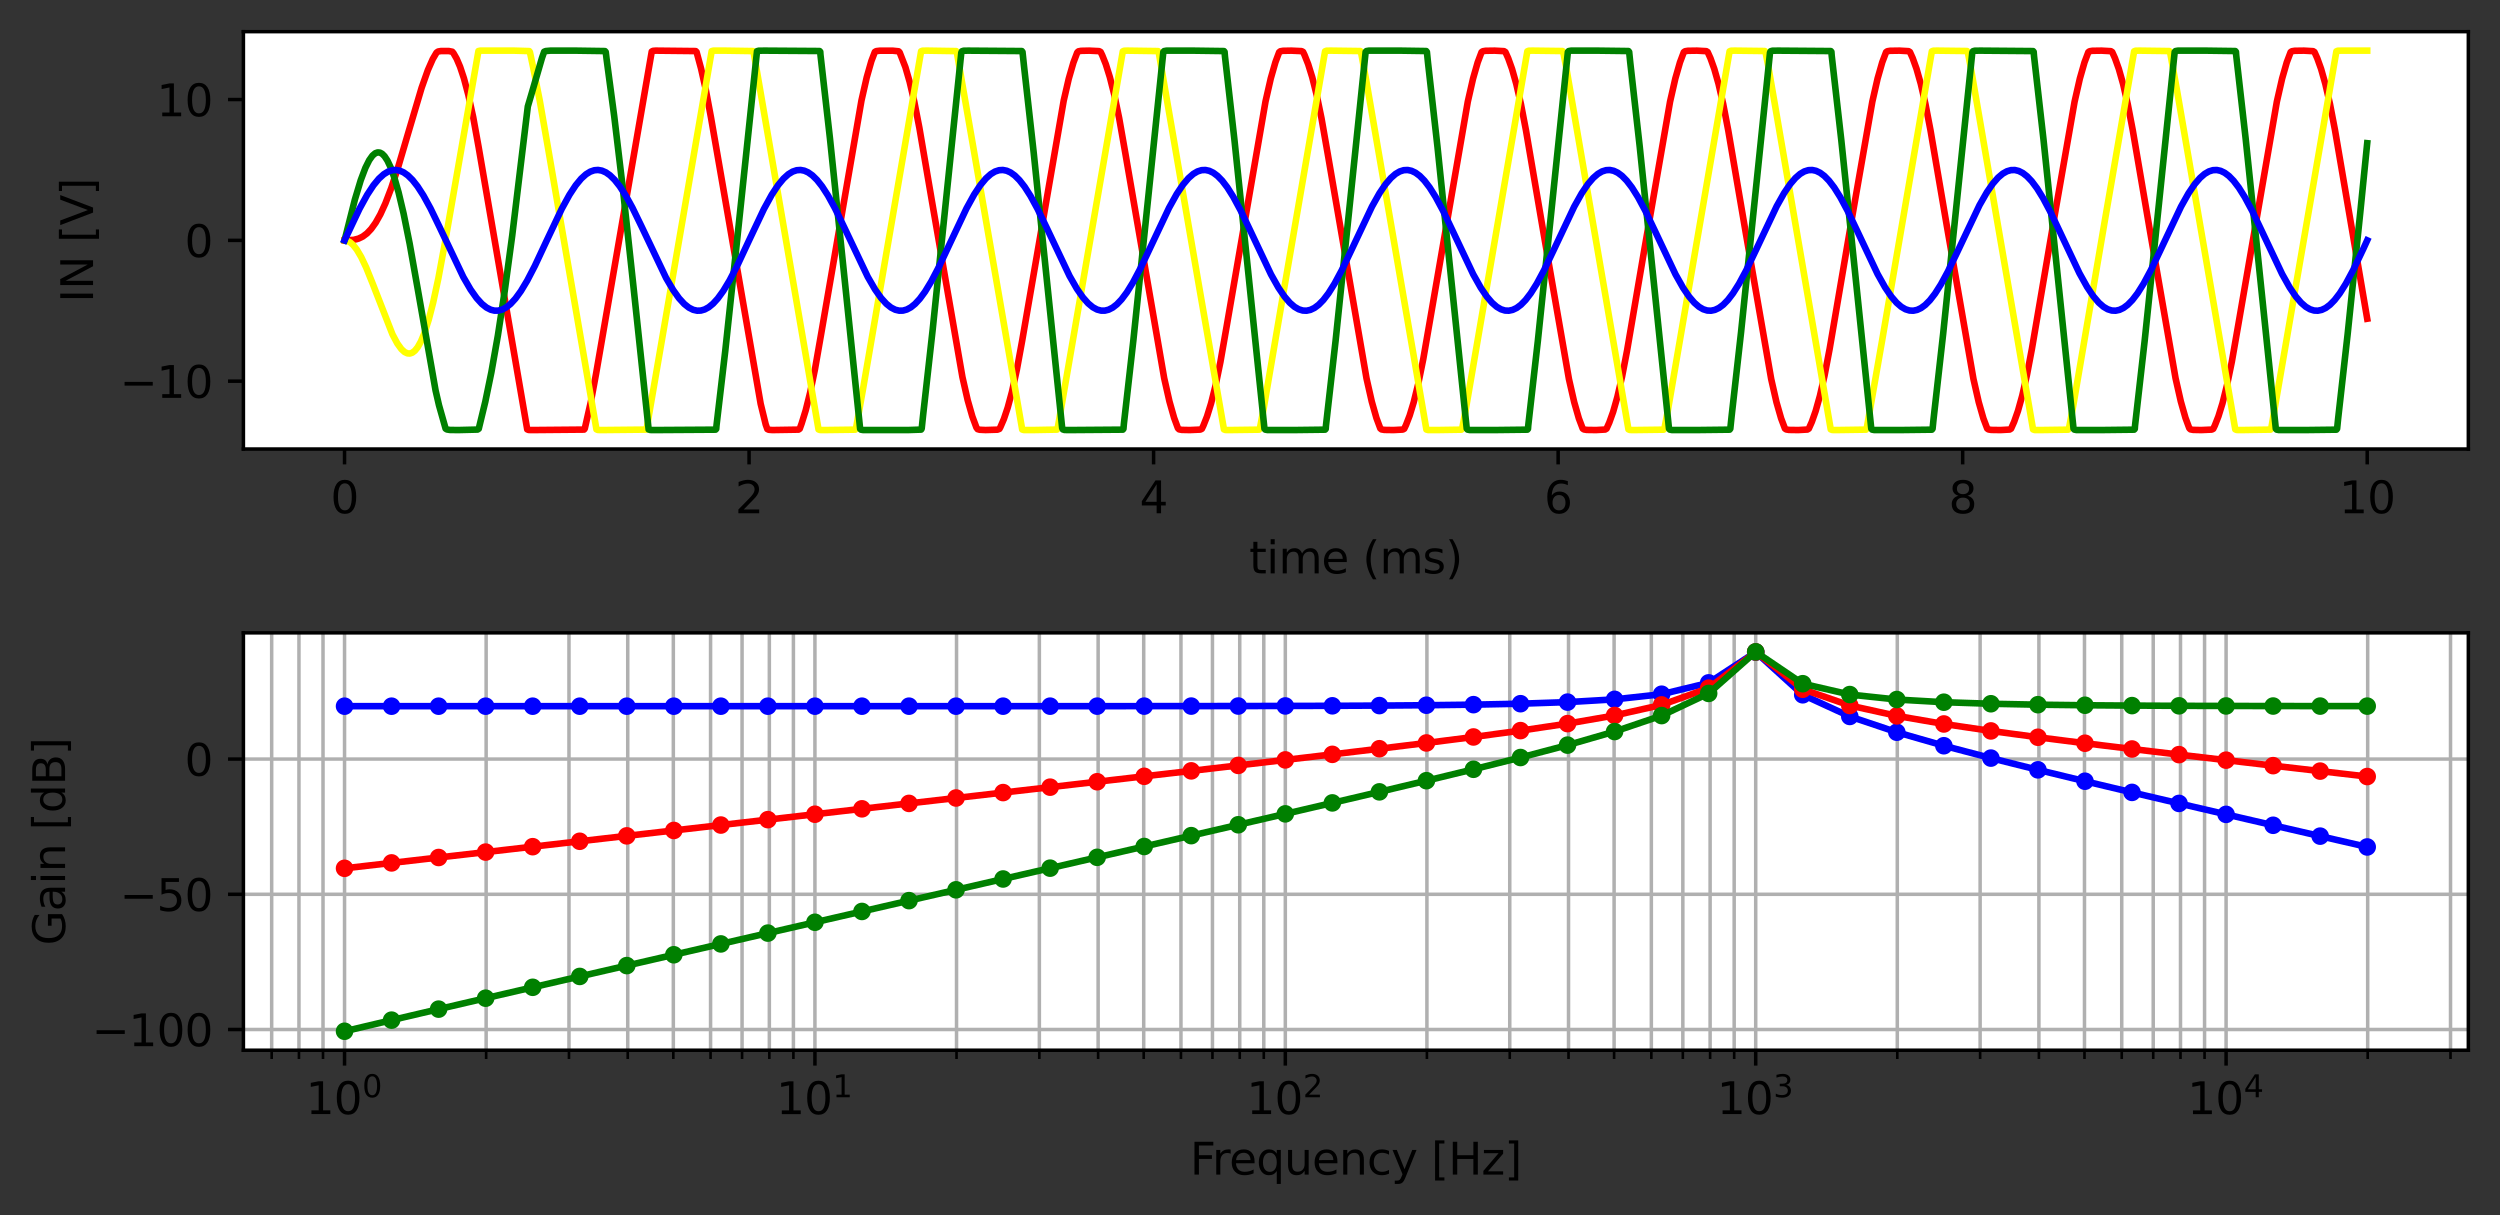 <?xml version="1.0" encoding="utf-8" standalone="no"?>
<!DOCTYPE svg PUBLIC "-//W3C//DTD SVG 1.1//EN"
  "http://www.w3.org/Graphics/SVG/1.1/DTD/svg11.dtd">
<svg height="276.356pt" version="1.1" viewBox="0 0 568.445 276.356" width="568.445pt" xmlns="http://www.w3.org/2000/svg" xmlns:xlink="http://www.w3.org/1999/xlink">
 <rect x="0" y="0" width="568.445" height="276.356" fill="#333333" stroke="none"/>
 <defs>
  <style type="text/css">*{stroke-linecap:butt;stroke-linejoin:round;}</style>
 </defs>
 <g id="figure_1">
  <g id="patch_1">
   <path d="M 0 276.356 
L 568.445 276.356 
L 568.445 0 
L 0 0 
z
" style="fill:none;"/>
  </g>
  <g id="axes_1">
   <g id="patch_2">
    <path d="M 55.345 102.1 
L 561.245 102.1 
L 561.245 7.2 
L 55.345 7.2 
z
" style="fill:#ffffff;"/>
   </g>
   <g id="matplotlib.axis_1">
    <g id="xtick_1">
     <g id="line2d_1">
      <defs>
       <path d="M 0 0 
L 0 3.5 
" id="mc8ccfc0f77" style="stroke:#000000;stroke-width:0.8;"/>
      </defs>
      <g>
       <use style="stroke:#000000;stroke-width:0.8;" x="78.341" xlink:href="#mc8ccfc0f77" y="102.1"/>
      </g>
     </g>
     <g id="text_1">
      <!-- 0 -->
      <g transform="translate(75.16 116.698)scale(0.1 -0.1)">
       <defs>
        <path d="M 2034 4250 
Q 1547 4250 1301 3770 
Q 1056 3291 1056 2328 
Q 1056 1369 1301 889 
Q 1547 409 2034 409 
Q 2525 409 2770 889 
Q 3016 1369 3016 2328 
Q 3016 3291 2770 3770 
Q 2525 4250 2034 4250 
z
M 2034 4750 
Q 2819 4750 3233 4129 
Q 3647 3509 3647 2328 
Q 3647 1150 3233 529 
Q 2819 -91 2034 -91 
Q 1250 -91 836 529 
Q 422 1150 422 2328 
Q 422 3509 836 4129 
Q 1250 4750 2034 4750 
z
" id="DejaVuSans-30" transform="scale(0.016)"/>
       </defs>
       <use xlink:href="#DejaVuSans-30"/>
      </g>
     </g>
    </g>
    <g id="xtick_2">
     <g id="line2d_2">
      <g>
       <use style="stroke:#000000;stroke-width:0.8;" x="170.323" xlink:href="#mc8ccfc0f77" y="102.1"/>
      </g>
     </g>
     <g id="text_2">
      <!-- 2 -->
      <g transform="translate(167.141 116.698)scale(0.1 -0.1)">
       <defs>
        <path d="M 1228 531 
L 3431 531 
L 3431 0 
L 469 0 
L 469 531 
Q 828 903 1448 1529 
Q 2069 2156 2228 2338 
Q 2531 2678 2651 2914 
Q 2772 3150 2772 3378 
Q 2772 3750 2511 3984 
Q 2250 4219 1831 4219 
Q 1534 4219 1204 4116 
Q 875 4013 500 3803 
L 500 4441 
Q 881 4594 1212 4672 
Q 1544 4750 1819 4750 
Q 2544 4750 2975 4387 
Q 3406 4025 3406 3419 
Q 3406 3131 3298 2873 
Q 3191 2616 2906 2266 
Q 2828 2175 2409 1742 
Q 1991 1309 1228 531 
z
" id="DejaVuSans-32" transform="scale(0.016)"/>
       </defs>
       <use xlink:href="#DejaVuSans-32"/>
      </g>
     </g>
    </g>
    <g id="xtick_3">
     <g id="line2d_3">
      <g>
       <use style="stroke:#000000;stroke-width:0.8;" x="262.304" xlink:href="#mc8ccfc0f77" y="102.1"/>
      </g>
     </g>
     <g id="text_3">
      <!-- 4 -->
      <g transform="translate(259.123 116.698)scale(0.1 -0.1)">
       <defs>
        <path d="M 2419 4116 
L 825 1625 
L 2419 1625 
L 2419 4116 
z
M 2253 4666 
L 3047 4666 
L 3047 1625 
L 3713 1625 
L 3713 1100 
L 3047 1100 
L 3047 0 
L 2419 0 
L 2419 1100 
L 313 1100 
L 313 1709 
L 2253 4666 
z
" id="DejaVuSans-34" transform="scale(0.016)"/>
       </defs>
       <use xlink:href="#DejaVuSans-34"/>
      </g>
     </g>
    </g>
    <g id="xtick_4">
     <g id="line2d_4">
      <g>
       <use style="stroke:#000000;stroke-width:0.8;" x="354.286" xlink:href="#mc8ccfc0f77" y="102.1"/>
      </g>
     </g>
     <g id="text_4">
      <!-- 6 -->
      <g transform="translate(351.105 116.698)scale(0.1 -0.1)">
       <defs>
        <path d="M 2113 2584 
Q 1688 2584 1439 2293 
Q 1191 2003 1191 1497 
Q 1191 994 1439 701 
Q 1688 409 2113 409 
Q 2538 409 2786 701 
Q 3034 994 3034 1497 
Q 3034 2003 2786 2293 
Q 2538 2584 2113 2584 
z
M 3366 4563 
L 3366 3988 
Q 3128 4100 2886 4159 
Q 2644 4219 2406 4219 
Q 1781 4219 1451 3797 
Q 1122 3375 1075 2522 
Q 1259 2794 1537 2939 
Q 1816 3084 2150 3084 
Q 2853 3084 3261 2657 
Q 3669 2231 3669 1497 
Q 3669 778 3244 343 
Q 2819 -91 2113 -91 
Q 1303 -91 875 529 
Q 447 1150 447 2328 
Q 447 3434 972 4092 
Q 1497 4750 2381 4750 
Q 2619 4750 2861 4703 
Q 3103 4656 3366 4563 
z
" id="DejaVuSans-36" transform="scale(0.016)"/>
       </defs>
       <use xlink:href="#DejaVuSans-36"/>
      </g>
     </g>
    </g>
    <g id="xtick_5">
     <g id="line2d_5">
      <g>
       <use style="stroke:#000000;stroke-width:0.8;" x="446.268" xlink:href="#mc8ccfc0f77" y="102.1"/>
      </g>
     </g>
     <g id="text_5">
      <!-- 8 -->
      <g transform="translate(443.087 116.698)scale(0.1 -0.1)">
       <defs>
        <path d="M 2034 2216 
Q 1584 2216 1326 1975 
Q 1069 1734 1069 1313 
Q 1069 891 1326 650 
Q 1584 409 2034 409 
Q 2484 409 2743 651 
Q 3003 894 3003 1313 
Q 3003 1734 2745 1975 
Q 2488 2216 2034 2216 
z
M 1403 2484 
Q 997 2584 770 2862 
Q 544 3141 544 3541 
Q 544 4100 942 4425 
Q 1341 4750 2034 4750 
Q 2731 4750 3128 4425 
Q 3525 4100 3525 3541 
Q 3525 3141 3298 2862 
Q 3072 2584 2669 2484 
Q 3125 2378 3379 2068 
Q 3634 1759 3634 1313 
Q 3634 634 3220 271 
Q 2806 -91 2034 -91 
Q 1263 -91 848 271 
Q 434 634 434 1313 
Q 434 1759 690 2068 
Q 947 2378 1403 2484 
z
M 1172 3481 
Q 1172 3119 1398 2916 
Q 1625 2713 2034 2713 
Q 2441 2713 2670 2916 
Q 2900 3119 2900 3481 
Q 2900 3844 2670 4047 
Q 2441 4250 2034 4250 
Q 1625 4250 1398 4047 
Q 1172 3844 1172 3481 
z
" id="DejaVuSans-38" transform="scale(0.016)"/>
       </defs>
       <use xlink:href="#DejaVuSans-38"/>
      </g>
     </g>
    </g>
    <g id="xtick_6">
     <g id="line2d_6">
      <g>
       <use style="stroke:#000000;stroke-width:0.8;" x="538.25" xlink:href="#mc8ccfc0f77" y="102.1"/>
      </g>
     </g>
     <g id="text_6">
      <!-- 10 -->
      <g transform="translate(531.887 116.698)scale(0.1 -0.1)">
       <defs>
        <path d="M 794 531 
L 1825 531 
L 1825 4091 
L 703 3866 
L 703 4441 
L 1819 4666 
L 2450 4666 
L 2450 531 
L 3481 531 
L 3481 0 
L 794 0 
L 794 531 
z
" id="DejaVuSans-31" transform="scale(0.016)"/>
       </defs>
       <use xlink:href="#DejaVuSans-31"/>
       <use x="63.623" xlink:href="#DejaVuSans-30"/>
      </g>
     </g>
    </g>
    <g id="text_7">
     <!-- time (ms) -->
     <g transform="translate(284.034 130.377)scale(0.1 -0.1)">
      <defs>
       <path d="M 1172 4494 
L 1172 3500 
L 2356 3500 
L 2356 3053 
L 1172 3053 
L 1172 1153 
Q 1172 725 1289 603 
Q 1406 481 1766 481 
L 2356 481 
L 2356 0 
L 1766 0 
Q 1100 0 847 248 
Q 594 497 594 1153 
L 594 3053 
L 172 3053 
L 172 3500 
L 594 3500 
L 594 4494 
L 1172 4494 
z
" id="DejaVuSans-74" transform="scale(0.016)"/>
       <path d="M 603 3500 
L 1178 3500 
L 1178 0 
L 603 0 
L 603 3500 
z
M 603 4863 
L 1178 4863 
L 1178 4134 
L 603 4134 
L 603 4863 
z
" id="DejaVuSans-69" transform="scale(0.016)"/>
       <path d="M 3328 2828 
Q 3544 3216 3844 3400 
Q 4144 3584 4550 3584 
Q 5097 3584 5394 3201 
Q 5691 2819 5691 2113 
L 5691 0 
L 5113 0 
L 5113 2094 
Q 5113 2597 4934 2840 
Q 4756 3084 4391 3084 
Q 3944 3084 3684 2787 
Q 3425 2491 3425 1978 
L 3425 0 
L 2847 0 
L 2847 2094 
Q 2847 2600 2669 2842 
Q 2491 3084 2119 3084 
Q 1678 3084 1418 2786 
Q 1159 2488 1159 1978 
L 1159 0 
L 581 0 
L 581 3500 
L 1159 3500 
L 1159 2956 
Q 1356 3278 1631 3431 
Q 1906 3584 2284 3584 
Q 2666 3584 2933 3390 
Q 3200 3197 3328 2828 
z
" id="DejaVuSans-6d" transform="scale(0.016)"/>
       <path d="M 3597 1894 
L 3597 1613 
L 953 1613 
Q 991 1019 1311 708 
Q 1631 397 2203 397 
Q 2534 397 2845 478 
Q 3156 559 3463 722 
L 3463 178 
Q 3153 47 2828 -22 
Q 2503 -91 2169 -91 
Q 1331 -91 842 396 
Q 353 884 353 1716 
Q 353 2575 817 3079 
Q 1281 3584 2069 3584 
Q 2775 3584 3186 3129 
Q 3597 2675 3597 1894 
z
M 3022 2063 
Q 3016 2534 2758 2815 
Q 2500 3097 2075 3097 
Q 1594 3097 1305 2825 
Q 1016 2553 972 2059 
L 3022 2063 
z
" id="DejaVuSans-65" transform="scale(0.016)"/>
       <path id="DejaVuSans-20" transform="scale(0.016)"/>
       <path d="M 1984 4856 
Q 1566 4138 1362 3434 
Q 1159 2731 1159 2009 
Q 1159 1288 1364 580 
Q 1569 -128 1984 -844 
L 1484 -844 
Q 1016 -109 783 600 
Q 550 1309 550 2009 
Q 550 2706 781 3412 
Q 1013 4119 1484 4856 
L 1984 4856 
z
" id="DejaVuSans-28" transform="scale(0.016)"/>
       <path d="M 2834 3397 
L 2834 2853 
Q 2591 2978 2328 3040 
Q 2066 3103 1784 3103 
Q 1356 3103 1142 2972 
Q 928 2841 928 2578 
Q 928 2378 1081 2264 
Q 1234 2150 1697 2047 
L 1894 2003 
Q 2506 1872 2764 1633 
Q 3022 1394 3022 966 
Q 3022 478 2636 193 
Q 2250 -91 1575 -91 
Q 1294 -91 989 -36 
Q 684 19 347 128 
L 347 722 
Q 666 556 975 473 
Q 1284 391 1588 391 
Q 1994 391 2212 530 
Q 2431 669 2431 922 
Q 2431 1156 2273 1281 
Q 2116 1406 1581 1522 
L 1381 1569 
Q 847 1681 609 1914 
Q 372 2147 372 2553 
Q 372 3047 722 3315 
Q 1072 3584 1716 3584 
Q 2034 3584 2315 3537 
Q 2597 3491 2834 3397 
z
" id="DejaVuSans-73" transform="scale(0.016)"/>
       <path d="M 513 4856 
L 1013 4856 
Q 1481 4119 1714 3412 
Q 1947 2706 1947 2009 
Q 1947 1309 1714 600 
Q 1481 -109 1013 -844 
L 513 -844 
Q 928 -128 1133 580 
Q 1338 1288 1338 2009 
Q 1338 2731 1133 3434 
Q 928 4138 513 4856 
z
" id="DejaVuSans-29" transform="scale(0.016)"/>
      </defs>
      <use xlink:href="#DejaVuSans-74"/>
      <use x="39.209" xlink:href="#DejaVuSans-69"/>
      <use x="66.992" xlink:href="#DejaVuSans-6d"/>
      <use x="164.404" xlink:href="#DejaVuSans-65"/>
      <use x="225.928" xlink:href="#DejaVuSans-20"/>
      <use x="257.715" xlink:href="#DejaVuSans-28"/>
      <use x="296.729" xlink:href="#DejaVuSans-6d"/>
      <use x="394.141" xlink:href="#DejaVuSans-73"/>
      <use x="446.24" xlink:href="#DejaVuSans-29"/>
     </g>
    </g>
   </g>
   <g id="matplotlib.axis_2">
    <g id="ytick_1">
     <g id="line2d_7">
      <defs>
       <path d="M 0 0 
L -3.5 0 
" id="m8a7c2ac916" style="stroke:#000000;stroke-width:0.8;"/>
      </defs>
      <g>
       <use style="stroke:#000000;stroke-width:0.8;" x="55.345" xlink:href="#m8a7c2ac916" y="86.668"/>
      </g>
     </g>
     <g id="text_8">
      <!-- −10 -->
      <g transform="translate(27.241 90.467)scale(0.1 -0.1)">
       <defs>
        <path d="M 678 2272 
L 4684 2272 
L 4684 1741 
L 678 1741 
L 678 2272 
z
" id="DejaVuSans-2212" transform="scale(0.016)"/>
       </defs>
       <use xlink:href="#DejaVuSans-2212"/>
       <use x="83.789" xlink:href="#DejaVuSans-31"/>
       <use x="147.412" xlink:href="#DejaVuSans-30"/>
      </g>
     </g>
    </g>
    <g id="ytick_2">
     <g id="line2d_8">
      <g>
       <use style="stroke:#000000;stroke-width:0.8;" x="55.345" xlink:href="#m8a7c2ac916" y="54.65"/>
      </g>
     </g>
     <g id="text_9">
      <!-- 0 -->
      <g transform="translate(41.983 58.449)scale(0.1 -0.1)">
       <use xlink:href="#DejaVuSans-30"/>
      </g>
     </g>
    </g>
    <g id="ytick_3">
     <g id="line2d_9">
      <g>
       <use style="stroke:#000000;stroke-width:0.8;" x="55.345" xlink:href="#m8a7c2ac916" y="22.633"/>
      </g>
     </g>
     <g id="text_10">
      <!-- 10 -->
      <g transform="translate(35.62 26.432)scale(0.1 -0.1)">
       <use xlink:href="#DejaVuSans-31"/>
       <use x="63.623" xlink:href="#DejaVuSans-30"/>
      </g>
     </g>
    </g>
    <g id="text_11">
     <!-- IN [V] -->
     <g transform="translate(21.161 68.777)rotate(-90)scale(0.1 -0.1)">
      <defs>
       <path d="M 628 4666 
L 1259 4666 
L 1259 0 
L 628 0 
L 628 4666 
z
" id="DejaVuSans-49" transform="scale(0.016)"/>
       <path d="M 628 4666 
L 1478 4666 
L 3547 763 
L 3547 4666 
L 4159 4666 
L 4159 0 
L 3309 0 
L 1241 3903 
L 1241 0 
L 628 0 
L 628 4666 
z
" id="DejaVuSans-4e" transform="scale(0.016)"/>
       <path d="M 550 4863 
L 1875 4863 
L 1875 4416 
L 1125 4416 
L 1125 -397 
L 1875 -397 
L 1875 -844 
L 550 -844 
L 550 4863 
z
" id="DejaVuSans-5b" transform="scale(0.016)"/>
       <path d="M 1831 0 
L 50 4666 
L 709 4666 
L 2188 738 
L 3669 4666 
L 4325 4666 
L 2547 0 
L 1831 0 
z
" id="DejaVuSans-56" transform="scale(0.016)"/>
       <path d="M 1947 4863 
L 1947 -844 
L 622 -844 
L 622 -397 
L 1369 -397 
L 1369 4416 
L 622 4416 
L 622 4863 
L 1947 4863 
z
" id="DejaVuSans-5d" transform="scale(0.016)"/>
      </defs>
      <use xlink:href="#DejaVuSans-49"/>
      <use x="29.492" xlink:href="#DejaVuSans-4e"/>
      <use x="104.297" xlink:href="#DejaVuSans-20"/>
      <use x="136.084" xlink:href="#DejaVuSans-5b"/>
      <use x="175.098" xlink:href="#DejaVuSans-56"/>
      <use x="243.506" xlink:href="#DejaVuSans-5d"/>
     </g>
    </g>
   </g>
   <g id="line2d_10">
    <path clip-path="url(#p7bdeb4a060)" d="M 78.341 54.65 
L 80.41 54.54 
L 81.514 54.257 
L 82.48 53.789 
L 83.446 53.066 
L 84.411 52.045 
L 85.423 50.628 
L 86.481 48.746 
L 87.631 46.237 
L 88.964 42.755 
L 90.528 38.008 
L 92.782 30.356 
L 95.863 19.973 
L 97.289 15.94 
L 98.393 13.434 
L 99.258 11.962 
L 99.626 11.706 
L 100.316 11.598 
L 102.007 11.597 
L 102.834 11.76 
L 103.1 12.07 
L 103.828 13.341 
L 104.61 15.175 
L 105.483 17.801 
L 106.495 21.6 
L 107.599 26.675 
L 108.834 33.482 
L 119.877 97.633 
L 120.196 97.77 
L 121.123 97.785 
L 132.794 97.68 
L 132.958 97.488 
L 134.35 91.337 
L 135.541 84.935 
L 148.191 11.722 
L 148.464 11.562 
L 149.107 11.515 
L 158.168 11.613 
L 158.383 11.813 
L 159.402 15.576 
L 160.459 20.285 
L 161.663 26.728 
L 172.955 91.811 
L 174.105 96.521 
L 174.476 97.566 
L 174.798 97.721 
L 175.626 97.784 
L 181.559 97.688 
L 181.84 97.498 
L 182.28 96.275 
L 183.2 93.298 
L 184.212 89.245 
L 185.316 83.895 
L 186.737 75.777 
L 195.876 22.858 
L 197.072 17.596 
L 198.13 13.89 
L 198.923 11.807 
L 199.245 11.622 
L 200.026 11.531 
L 202.924 11.521 
L 204.304 11.659 
L 204.548 11.879 
L 205.869 15.272 
L 206.835 18.617 
L 207.892 23.133 
L 209.042 29.052 
L 211.893 45.711 
L 218.832 85.727 
L 220.027 90.989 
L 221.085 94.694 
L 222.022 97.226 
L 222.293 97.583 
L 222.753 97.717 
L 224.087 97.779 
L 226.8 97.698 
L 227.25 97.52 
L 227.48 97.085 
L 228.262 95.271 
L 229.136 92.668 
L 230.102 89.083 
L 231.205 84.077 
L 232.426 77.422 
L 241.859 22.893 
L 243.009 17.905 
L 244.067 14.245 
L 244.951 11.909 
L 245.222 11.67 
L 245.82 11.556 
L 247.66 11.517 
L 249.913 11.625 
L 250.252 11.805 
L 250.607 12.532 
L 251.434 14.6 
L 252.354 17.537 
L 253.366 21.546 
L 254.47 26.849 
L 255.862 34.765 
L 264.709 85.988 
L 265.905 91.275 
L 266.963 95.002 
L 267.844 97.389 
L 268.114 97.632 
L 268.712 97.746 
L 270.552 97.784 
L 272.943 97.677 
L 273.281 97.496 
L 273.624 96.777 
L 274.452 94.682 
L 275.372 91.715 
L 276.384 87.673 
L 277.488 82.334 
L 278.932 74.088 
L 287.749 23.08 
L 288.945 17.832 
L 290.003 14.138 
L 290.846 11.882 
L 291.12 11.659 
L 291.718 11.552 
L 293.603 11.516 
L 295.949 11.622 
L 296.289 11.802 
L 296.619 12.495 
L 297.447 14.586 
L 298.367 17.55 
L 299.379 21.589 
L 300.483 26.924 
L 301.89 34.95 
L 310.713 86.03 
L 311.909 91.312 
L 312.967 95.036 
L 313.856 97.424 
L 314.132 97.643 
L 314.776 97.752 
L 316.846 97.784 
L 318.961 97.674 
L 319.292 97.488 
L 319.7 96.619 
L 320.528 94.474 
L 321.448 91.451 
L 322.46 87.348 
L 323.609 81.696 
L 325.2 72.528 
L 333.741 23.131 
L 334.937 17.879 
L 335.995 14.181 
L 336.868 11.863 
L 337.144 11.654 
L 337.788 11.547 
L 339.858 11.516 
L 341.973 11.631 
L 342.296 11.831 
L 342.93 13.239 
L 343.804 15.682 
L 344.77 19.089 
L 345.828 23.672 
L 346.977 29.664 
L 350.864 52.411 
L 356.741 86.191 
L 357.937 91.439 
L 358.994 95.132 
L 359.869 97.445 
L 360.144 97.648 
L 360.788 97.753 
L 362.904 97.784 
L 364.974 97.668 
L 365.291 97.47 
L 365.918 96.08 
L 366.791 93.644 
L 367.757 90.243 
L 368.815 85.666 
L 369.965 79.681 
L 373.674 57.973 
L 379.732 23.132 
L 380.927 17.88 
L 381.985 14.182 
L 382.858 11.863 
L 383.134 11.654 
L 383.778 11.547 
L 385.848 11.516 
L 387.963 11.631 
L 388.286 11.831 
L 388.921 13.241 
L 389.795 15.684 
L 390.761 19.092 
L 391.819 23.676 
L 392.968 29.669 
L 396.847 52.372 
L 402.729 86.184 
L 403.925 91.434 
L 404.983 95.129 
L 405.857 97.444 
L 406.133 97.648 
L 406.777 97.753 
L 408.892 97.784 
L 410.962 97.669 
L 411.285 97.466 
L 411.97 95.93 
L 412.843 93.45 
L 413.809 90.002 
L 414.867 85.373 
L 416.017 79.332 
L 421.108 49.515 
L 425.727 23.111 
L 426.922 17.863 
L 427.98 14.169 
L 428.854 11.856 
L 429.13 11.652 
L 429.773 11.547 
L 431.889 11.516 
L 433.959 11.632 
L 434.277 11.83 
L 434.903 13.218 
L 435.776 15.654 
L 436.742 19.054 
L 437.8 23.63 
L 438.95 29.614 
L 442.654 51.294 
L 448.721 86.184 
L 449.916 91.434 
L 450.974 95.129 
L 451.848 97.444 
L 452.124 97.648 
L 452.768 97.753 
L 454.883 97.784 
L 456.953 97.669 
L 457.276 97.466 
L 457.966 95.917 
L 458.839 93.434 
L 459.805 89.982 
L 460.863 85.35 
L 462.013 79.304 
L 467.27 48.513 
L 471.713 23.131 
L 472.909 17.879 
L 473.967 14.182 
L 474.84 11.863 
L 475.116 11.654 
L 475.76 11.547 
L 477.829 11.516 
L 479.945 11.631 
L 480.268 11.831 
L 480.901 13.237 
L 481.775 15.679 
L 482.741 19.085 
L 483.799 23.668 
L 484.949 29.66 
L 488.801 52.206 
L 494.67 85.984 
L 495.866 91.273 
L 496.924 95.003 
L 497.805 97.391 
L 498.076 97.632 
L 498.674 97.746 
L 500.513 97.784 
L 502.905 97.678 
L 503.245 97.499 
L 503.597 96.763 
L 504.424 94.663 
L 505.344 91.69 
L 506.356 87.641 
L 507.46 82.295 
L 508.913 73.995 
L 517.709 23.107 
L 518.905 17.859 
L 519.963 14.166 
L 520.837 11.855 
L 521.113 11.652 
L 521.756 11.547 
L 523.872 11.516 
L 525.942 11.632 
L 526.259 11.831 
L 526.886 13.222 
L 527.76 15.659 
L 528.726 19.061 
L 529.783 23.638 
L 530.933 29.624 
L 534.682 51.563 
L 538.25 72.47 
L 538.25 72.47 
" style="fill:none;stroke:#ff0000;stroke-linecap:square;stroke-width:1.5;"/>
   </g>
   <g id="line2d_11">
    <path clip-path="url(#p7bdeb4a060)" d="M 78.341 54.65 
L 78.938 54.748 
L 79.582 55.076 
L 80.318 55.724 
L 81.146 56.781 
L 82.112 58.413 
L 83.262 60.831 
L 84.779 64.597 
L 89.24 76.03 
L 90.344 78.102 
L 91.264 79.376 
L 92 80.046 
L 92.644 80.349 
L 93.196 80.382 
L 93.747 80.194 
L 94.345 79.734 
L 94.989 78.927 
L 95.725 77.604 
L 96.553 75.596 
L 97.473 72.726 
L 98.485 68.815 
L 99.672 63.291 
L 101.201 55.035 
L 108.788 11.603 
L 109.197 11.517 
L 116.832 11.514 
L 120.334 11.616 
L 120.484 11.824 
L 121.215 15.264 
L 122.733 22.907 
L 124.562 33.382 
L 135.616 97.627 
L 135.938 97.769 
L 136.858 97.785 
L 146.931 97.682 
L 147.051 97.459 
L 147.44 95.064 
L 161.82 11.624 
L 162.188 11.519 
L 164.821 11.514 
L 171.214 11.613 
L 171.349 11.825 
L 172.173 16.563 
L 186.116 97.644 
L 186.438 97.772 
L 187.427 97.785 
L 194.464 97.694 
L 194.621 97.491 
L 196.198 88.645 
L 209.438 11.66 
L 209.777 11.527 
L 210.881 11.515 
L 217.412 11.62 
L 217.552 11.826 
L 232.426 97.667 
L 232.794 97.779 
L 234.772 97.785 
L 240.337 97.68 
L 240.476 97.474 
L 255.299 11.681 
L 255.586 11.539 
L 256.322 11.515 
L 263.313 11.618 
L 263.456 11.824 
L 272.713 65.523 
L 278.299 97.642 
L 278.61 97.77 
L 279.53 97.785 
L 286.291 97.695 
L 286.453 97.498 
L 287.366 92.67 
L 291.902 66.113 
L 301.288 11.668 
L 301.614 11.53 
L 302.58 11.515 
L 309.295 11.607 
L 309.454 11.807 
L 310.667 18.375 
L 324.328 97.666 
L 324.694 97.779 
L 326.672 97.785 
L 332.283 97.697 
L 332.448 97.502 
L 333.178 93.703 
L 335.075 82.656 
L 347.282 11.67 
L 347.599 11.532 
L 348.473 11.515 
L 355.279 11.604 
L 355.444 11.799 
L 356.22 15.86 
L 358.396 28.556 
L 370.273 97.625 
L 370.593 97.768 
L 371.467 97.785 
L 378.273 97.697 
L 378.439 97.502 
L 379.214 93.45 
L 381.387 80.77 
L 393.269 11.674 
L 393.582 11.533 
L 394.456 11.515 
L 401.263 11.601 
L 401.433 11.795 
L 402.072 15.105 
L 403.557 23.694 
L 416.27 97.632 
L 416.601 97.771 
L 417.567 97.785 
L 424.282 97.688 
L 424.435 97.481 
L 427.934 77.512 
L 439.258 11.675 
L 439.573 11.533 
L 440.447 11.515 
L 447.254 11.6 
L 447.424 11.795 
L 448.063 15.105 
L 449.548 23.694 
L 462.273 97.643 
L 462.625 97.775 
L 463.867 97.785 
L 470.26 97.695 
L 470.422 97.497 
L 471.399 92.301 
L 478.657 49.78 
L 485.253 11.671 
L 485.582 11.53 
L 486.547 11.515 
L 493.262 11.609 
L 493.419 11.812 
L 494.992 20.49 
L 508.251 97.631 
L 508.591 97.772 
L 509.649 97.785 
L 516.271 97.684 
L 516.417 97.477 
L 524.102 52.981 
L 531.24 11.675 
L 531.555 11.533 
L 532.429 11.515 
L 538.25 11.515 
L 538.25 11.515 
" style="fill:none;stroke:#ffff00;stroke-linecap:square;stroke-width:1.5;"/>
   </g>
   <g id="line2d_12">
    <path clip-path="url(#p7bdeb4a060)" d="M 78.341 54.65 
L 78.365 54.569 
L 80.686 45.397 
L 82.02 40.979 
L 83.078 38.175 
L 83.951 36.423 
L 84.687 35.391 
L 85.331 34.843 
L 85.883 34.649 
L 86.389 34.701 
L 86.895 34.974 
L 87.447 35.528 
L 88.091 36.511 
L 88.826 38.07 
L 89.654 40.363 
L 90.62 43.719 
L 91.77 48.573 
L 93.15 55.424 
L 95.035 66.014 
L 99.036 88.766 
L 99.81 92.124 
L 101.317 97.453 
L 101.593 97.648 
L 102.283 97.758 
L 104.196 97.785 
L 108.583 97.675 
L 108.859 97.489 
L 109.028 96.783 
L 110.347 91.336 
L 111.727 84.645 
L 113.198 76.334 
L 114.762 66.163 
L 116.464 53.58 
L 118.395 37.563 
L 120.012 24.211 
L 120.985 20.911 
L 123.239 13.16 
L 123.734 11.754 
L 124.102 11.606 
L 125.114 11.518 
L 131.046 11.516 
L 137.548 11.613 
L 137.728 11.815 
L 137.917 13.376 
L 139.664 26.465 
L 141.642 43.067 
L 144.033 65.168 
L 147.486 97.653 
L 147.854 97.772 
L 148.969 97.785 
L 162.694 97.696 
L 162.854 97.522 
L 162.91 96.798 
L 164.913 79.743 
L 167.351 56.988 
L 172.127 11.638 
L 172.541 11.525 
L 174.059 11.516 
L 186.346 11.601 
L 186.508 11.776 
L 186.56 12.501 
L 188.715 31.494 
L 191.474 57.973 
L 195.575 97.517 
L 195.784 97.703 
L 196.29 97.784 
L 206.375 97.786 
L 209.438 97.681 
L 209.571 97.479 
L 209.869 94.622 
L 212.077 74.876 
L 215.02 46.338 
L 218.58 11.948 
L 218.74 11.654 
L 219.108 11.534 
L 220.165 11.516 
L 232.339 11.608 
L 232.496 11.825 
L 232.84 15.065 
L 235.048 34.789 
L 237.991 63.312 
L 241.516 97.352 
L 241.675 97.646 
L 242.043 97.767 
L 243.101 97.786 
L 255.299 97.692 
L 255.449 97.502 
L 255.541 96.419 
L 257.702 77.369 
L 260.461 50.89 
L 264.513 11.827 
L 264.709 11.612 
L 265.215 11.518 
L 271.471 11.516 
L 278.299 11.612 
L 278.443 11.796 
L 278.527 12.813 
L 280.68 31.778 
L 283.439 58.246 
L 287.507 97.475 
L 287.703 97.689 
L 288.209 97.784 
L 294.017 97.786 
L 301.288 97.695 
L 301.44 97.52 
L 301.493 96.773 
L 303.684 77.485 
L 306.443 51.012 
L 310.513 11.81 
L 310.713 11.608 
L 311.219 11.518 
L 318.593 11.516 
L 324.282 11.604 
L 324.446 11.819 
L 324.694 14.236 
L 326.856 33.426 
L 329.707 60.926 
L 333.502 97.468 
L 333.696 97.686 
L 334.201 97.784 
L 339.582 97.786 
L 347.282 97.695 
L 347.433 97.518 
L 347.491 96.734 
L 349.668 77.564 
L 352.428 51.094 
L 356.499 11.828 
L 356.695 11.613 
L 357.201 11.518 
L 363.41 11.516 
L 370.273 11.605 
L 370.437 11.819 
L 370.685 14.236 
L 372.846 33.426 
L 375.698 60.926 
L 379.492 97.468 
L 379.686 97.686 
L 380.192 97.784 
L 385.526 97.786 
L 393.269 97.696 
L 393.432 97.481 
L 393.72 94.725 
L 395.882 75.501 
L 398.733 47.976 
L 402.466 11.901 
L 402.637 11.639 
L 403.051 11.526 
L 404.477 11.516 
L 416.27 11.608 
L 416.421 11.787 
L 416.491 12.682 
L 418.671 31.887 
L 421.43 58.367 
L 425.485 97.472 
L 425.681 97.688 
L 426.186 97.784 
L 431.889 97.786 
L 439.258 97.697 
L 439.423 97.482 
L 439.665 95.113 
L 441.827 75.928 
L 444.678 48.432 
L 448.457 11.901 
L 448.629 11.639 
L 449.042 11.526 
L 450.468 11.516 
L 462.273 11.614 
L 462.414 11.796 
L 462.497 12.806 
L 464.649 31.768 
L 467.408 58.239 
L 471.474 97.468 
L 471.667 97.686 
L 472.173 97.784 
L 477.508 97.786 
L 485.253 97.695 
L 485.405 97.52 
L 485.459 96.772 
L 487.651 77.466 
L 490.411 50.99 
L 494.473 11.822 
L 494.67 11.611 
L 495.176 11.518 
L 501.709 11.516 
L 508.251 11.607 
L 508.402 11.786 
L 508.464 12.606 
L 510.614 31.535 
L 513.374 57.989 
L 517.468 97.474 
L 517.663 97.688 
L 518.169 97.784 
L 523.964 97.786 
L 531.24 97.697 
L 531.405 97.482 
L 531.647 95.113 
L 533.808 75.928 
L 536.66 48.432 
L 538.25 32.56 
L 538.25 32.56 
" style="fill:none;stroke:#008000;stroke-linecap:square;stroke-width:1.5;"/>
   </g>
   <g id="line2d_13">
    <path clip-path="url(#p7bdeb4a060)" d="M 78.341 54.65 
L 81.744 47.473 
L 83.491 44.292 
L 84.917 42.125 
L 86.159 40.622 
L 87.263 39.622 
L 88.229 39.027 
L 89.148 38.712 
L 90.022 38.646 
L 90.896 38.808 
L 91.77 39.195 
L 92.736 39.879 
L 93.793 40.922 
L 94.943 42.379 
L 96.277 44.445 
L 97.887 47.382 
L 99.994 51.731 
L 105.345 62.987 
L 107.001 65.839 
L 108.381 67.786 
L 109.565 69.089 
L 110.623 69.934 
L 111.589 70.428 
L 112.462 70.638 
L 113.336 70.621 
L 114.21 70.377 
L 115.13 69.878 
L 116.096 69.095 
L 117.2 67.895 
L 118.441 66.187 
L 119.877 63.802 
L 121.629 60.427 
L 124.286 54.75 
L 127.735 47.472 
L 129.483 44.291 
L 130.908 42.125 
L 132.15 40.621 
L 133.246 39.628 
L 134.212 39.031 
L 135.132 38.714 
L 135.984 38.645 
L 136.858 38.799 
L 137.77 39.2 
L 138.698 39.855 
L 139.756 40.89 
L 140.906 42.34 
L 142.24 44.398 
L 143.803 47.238 
L 145.873 51.491 
L 151.453 63.203 
L 153.063 65.949 
L 154.396 67.817 
L 155.592 69.123 
L 156.65 69.957 
L 157.616 70.441 
L 158.523 70.645 
L 159.356 70.617 
L 160.229 70.365 
L 161.149 69.858 
L 162.142 69.043 
L 163.212 67.869 
L 164.453 66.154 
L 165.879 63.782 
L 167.627 60.414 
L 170.294 54.712 
L 173.691 47.54 
L 175.488 44.268 
L 176.913 42.106 
L 178.155 40.607 
L 179.259 39.611 
L 180.225 39.02 
L 181.145 38.709 
L 182.021 38.647 
L 182.878 38.808 
L 183.752 39.196 
L 184.718 39.879 
L 185.776 40.922 
L 186.921 42.374 
L 188.255 44.439 
L 189.865 47.375 
L 191.98 51.741 
L 197.302 62.94 
L 198.969 65.817 
L 200.348 67.769 
L 201.544 69.086 
L 202.602 69.932 
L 203.568 70.427 
L 204.48 70.642 
L 205.317 70.621 
L 206.191 70.377 
L 207.11 69.879 
L 208.076 69.097 
L 209.134 67.953 
L 210.329 66.328 
L 211.755 63.988 
L 213.457 60.741 
L 215.94 55.466 
L 219.752 47.404 
L 221.499 44.234 
L 222.937 42.061 
L 224.179 40.572 
L 225.283 39.587 
L 226.248 39.005 
L 227.168 38.703 
L 228.032 38.649 
L 228.906 38.82 
L 229.78 39.217 
L 230.745 39.91 
L 231.803 40.964 
L 232.978 42.467 
L 234.312 44.55 
L 235.921 47.503 
L 238.083 51.981 
L 243.193 62.752 
L 244.865 65.667 
L 246.234 67.635 
L 247.43 68.985 
L 248.488 69.862 
L 249.453 70.386 
L 250.37 70.63 
L 251.204 70.635 
L 252.078 70.418 
L 252.998 69.947 
L 253.964 69.193 
L 255.022 68.077 
L 256.23 66.462 
L 257.61 64.228 
L 259.312 61.015 
L 261.703 55.963 
L 265.813 47.267 
L 267.561 44.117 
L 268.988 41.981 
L 270.23 40.51 
L 271.334 39.543 
L 272.299 38.978 
L 273.219 38.692 
L 274.084 38.653 
L 274.958 38.841 
L 275.878 39.281 
L 276.844 40.004 
L 277.901 41.087 
L 279.07 42.611 
L 280.45 44.802 
L 282.106 47.883 
L 284.359 52.598 
L 288.991 62.385 
L 290.692 65.406 
L 292.086 67.455 
L 293.281 68.847 
L 294.339 69.764 
L 295.305 70.327 
L 296.225 70.61 
L 297.079 70.647 
L 297.953 70.46 
L 298.873 70.02 
L 299.839 69.297 
L 300.897 68.214 
L 302.074 66.676 
L 303.454 64.483 
L 305.11 61.4 
L 307.363 56.683 
L 311.955 46.976 
L 313.656 43.945 
L 315.052 41.884 
L 316.248 40.483 
L 317.306 39.557 
L 318.271 38.986 
L 319.191 38.695 
L 320.068 38.653 
L 320.942 38.838 
L 321.862 39.276 
L 322.828 39.997 
L 323.885 41.079 
L 325.062 42.613 
L 326.442 44.804 
L 328.098 47.886 
L 330.351 52.601 
L 334.983 62.388 
L 336.685 65.408 
L 338.064 67.438 
L 339.26 68.834 
L 340.317 69.755 
L 341.283 70.322 
L 342.203 70.608 
L 343.068 70.647 
L 343.942 70.46 
L 344.862 70.021 
L 345.828 69.299 
L 346.885 68.216 
L 348.059 66.686 
L 349.438 64.494 
L 351.094 61.413 
L 353.348 56.697 
L 357.937 46.993 
L 359.638 43.96 
L 361.064 41.855 
L 362.26 40.461 
L 363.318 39.541 
L 364.284 38.976 
L 365.203 38.692 
L 366.055 38.652 
L 366.929 38.837 
L 367.849 39.274 
L 368.815 39.994 
L 369.873 41.075 
L 371.053 42.613 
L 372.433 44.804 
L 374.088 47.885 
L 376.342 52.6 
L 380.973 62.386 
L 382.675 65.407 
L 384.054 67.437 
L 385.25 68.833 
L 386.308 69.755 
L 387.273 70.321 
L 388.193 70.608 
L 389.059 70.647 
L 389.933 70.46 
L 390.853 70.021 
L 391.819 69.299 
L 392.876 68.216 
L 394.042 66.696 
L 395.422 64.507 
L 397.077 61.427 
L 399.331 56.714 
L 403.971 46.909 
L 405.673 43.889 
L 407.053 41.859 
L 408.248 40.464 
L 409.306 39.543 
L 410.272 38.978 
L 411.192 38.692 
L 412.062 38.654 
L 412.935 38.842 
L 413.855 39.284 
L 414.821 40.008 
L 415.879 41.092 
L 417.061 42.638 
L 418.441 44.834 
L 420.097 47.92 
L 422.35 52.638 
L 426.922 62.306 
L 428.624 65.339 
L 430.049 67.443 
L 431.245 68.838 
L 432.303 69.758 
L 433.269 70.323 
L 434.189 70.608 
L 435.041 70.648 
L 435.914 70.464 
L 436.788 70.054 
L 437.754 69.347 
L 438.812 68.28 
L 439.987 66.762 
L 441.321 64.665 
L 442.93 61.699 
L 445.092 57.211 
L 450.1 46.646 
L 451.779 43.705 
L 453.136 41.739 
L 454.332 40.371 
L 455.389 39.478 
L 456.355 38.938 
L 457.276 38.677 
L 458.15 38.663 
L 459.023 38.877 
L 459.943 39.344 
L 460.909 40.095 
L 461.967 41.206 
L 463.177 42.82 
L 464.557 45.051 
L 466.213 48.169 
L 468.558 53.11 
L 472.817 62.121 
L 474.565 65.257 
L 475.99 67.376 
L 477.232 68.833 
L 478.289 69.755 
L 479.255 70.321 
L 480.175 70.608 
L 481.039 70.647 
L 481.913 70.461 
L 482.833 70.022 
L 483.799 69.3 
L 484.857 68.218 
L 486.042 66.671 
L 487.421 64.477 
L 489.077 61.392 
L 491.33 56.675 
L 495.912 46.988 
L 497.614 43.956 
L 499.041 41.85 
L 500.237 40.456 
L 501.295 39.538 
L 502.261 38.974 
L 503.181 38.691 
L 504.056 38.655 
L 504.93 38.847 
L 505.85 39.292 
L 506.816 40.019 
L 507.874 41.108 
L 509.051 42.649 
L 510.431 44.847 
L 512.086 47.935 
L 514.34 52.655 
L 518.905 62.308 
L 520.607 65.341 
L 522.032 67.445 
L 523.228 68.839 
L 524.286 69.759 
L 525.252 70.324 
L 526.172 70.608 
L 527.024 70.648 
L 527.898 70.463 
L 528.818 70.026 
L 529.783 69.305 
L 530.841 68.225 
L 532.015 66.696 
L 533.394 64.507 
L 535.05 61.427 
L 537.304 56.714 
L 538.25 54.65 
L 538.25 54.65 
" style="fill:none;stroke:#0000ff;stroke-linecap:square;stroke-width:1.5;"/>
   </g>
   <g id="patch_3">
    <path d="M 55.345 102.1 
L 55.345 7.2 
" style="fill:none;stroke:#000000;stroke-linecap:square;stroke-linejoin:miter;stroke-width:0.8;"/>
   </g>
   <g id="patch_4">
    <path d="M 561.245 102.1 
L 561.245 7.2 
" style="fill:none;stroke:#000000;stroke-linecap:square;stroke-linejoin:miter;stroke-width:0.8;"/>
   </g>
   <g id="patch_5">
    <path d="M 55.345 102.1 
L 561.245 102.1 
" style="fill:none;stroke:#000000;stroke-linecap:square;stroke-linejoin:miter;stroke-width:0.8;"/>
   </g>
   <g id="patch_6">
    <path d="M 55.345 7.2 
L 561.245 7.2 
" style="fill:none;stroke:#000000;stroke-linecap:square;stroke-linejoin:miter;stroke-width:0.8;"/>
   </g>
  </g>
  <g id="axes_2">
   <g id="patch_7">
    <path d="M 55.345 238.8 
L 561.245 238.8 
L 561.245 143.9 
L 55.345 143.9 
z
" style="fill:#ffffff;"/>
   </g>
   <g id="matplotlib.axis_3">
    <g id="xtick_7">
     <g id="line2d_14">
      <path clip-path="url(#p7c680cd74f)" d="M 78.341 238.8 
L 78.341 143.9 
" style="fill:none;stroke:#b0b0b0;stroke-linecap:square;stroke-width:0.8;"/>
     </g>
     <g id="line2d_15">
      <g>
       <use style="stroke:#000000;stroke-width:0.8;" x="78.341" xlink:href="#mc8ccfc0f77" y="238.8"/>
      </g>
     </g>
     <g id="text_12">
      <!-- $\mathdefault{10^{0}}$ -->
      <g transform="translate(69.541 253.398)scale(0.1 -0.1)">
       <use transform="translate(0 0.766)" xlink:href="#DejaVuSans-31"/>
       <use transform="translate(63.623 0.766)" xlink:href="#DejaVuSans-30"/>
       <use transform="translate(128.203 39.047)scale(0.7)" xlink:href="#DejaVuSans-30"/>
      </g>
     </g>
    </g>
    <g id="xtick_8">
     <g id="line2d_16">
      <path clip-path="url(#p7c680cd74f)" d="M 185.296 238.8 
L 185.296 143.9 
" style="fill:none;stroke:#b0b0b0;stroke-linecap:square;stroke-width:0.8;"/>
     </g>
     <g id="line2d_17">
      <g>
       <use style="stroke:#000000;stroke-width:0.8;" x="185.296" xlink:href="#mc8ccfc0f77" y="238.8"/>
      </g>
     </g>
     <g id="text_13">
      <!-- $\mathdefault{10^{1}}$ -->
      <g transform="translate(176.496 253.398)scale(0.1 -0.1)">
       <use transform="translate(0 0.684)" xlink:href="#DejaVuSans-31"/>
       <use transform="translate(63.623 0.684)" xlink:href="#DejaVuSans-30"/>
       <use transform="translate(128.203 38.966)scale(0.7)" xlink:href="#DejaVuSans-31"/>
      </g>
     </g>
    </g>
    <g id="xtick_9">
     <g id="line2d_18">
      <path clip-path="url(#p7c680cd74f)" d="M 292.252 238.8 
L 292.252 143.9 
" style="fill:none;stroke:#b0b0b0;stroke-linecap:square;stroke-width:0.8;"/>
     </g>
     <g id="line2d_19">
      <g>
       <use style="stroke:#000000;stroke-width:0.8;" x="292.252" xlink:href="#mc8ccfc0f77" y="238.8"/>
      </g>
     </g>
     <g id="text_14">
      <!-- $\mathdefault{10^{2}}$ -->
      <g transform="translate(283.452 253.398)scale(0.1 -0.1)">
       <use transform="translate(0 0.766)" xlink:href="#DejaVuSans-31"/>
       <use transform="translate(63.623 0.766)" xlink:href="#DejaVuSans-30"/>
       <use transform="translate(128.203 39.047)scale(0.7)" xlink:href="#DejaVuSans-32"/>
      </g>
     </g>
    </g>
    <g id="xtick_10">
     <g id="line2d_20">
      <path clip-path="url(#p7c680cd74f)" d="M 399.208 238.8 
L 399.208 143.9 
" style="fill:none;stroke:#b0b0b0;stroke-linecap:square;stroke-width:0.8;"/>
     </g>
     <g id="line2d_21">
      <g>
       <use style="stroke:#000000;stroke-width:0.8;" x="399.208" xlink:href="#mc8ccfc0f77" y="238.8"/>
      </g>
     </g>
     <g id="text_15">
      <!-- $\mathdefault{10^{3}}$ -->
      <g transform="translate(390.408 253.398)scale(0.1 -0.1)">
       <defs>
        <path d="M 2597 2516 
Q 3050 2419 3304 2112 
Q 3559 1806 3559 1356 
Q 3559 666 3084 287 
Q 2609 -91 1734 -91 
Q 1441 -91 1130 -33 
Q 819 25 488 141 
L 488 750 
Q 750 597 1062 519 
Q 1375 441 1716 441 
Q 2309 441 2620 675 
Q 2931 909 2931 1356 
Q 2931 1769 2642 2001 
Q 2353 2234 1838 2234 
L 1294 2234 
L 1294 2753 
L 1863 2753 
Q 2328 2753 2575 2939 
Q 2822 3125 2822 3475 
Q 2822 3834 2567 4026 
Q 2313 4219 1838 4219 
Q 1578 4219 1281 4162 
Q 984 4106 628 3988 
L 628 4550 
Q 988 4650 1302 4700 
Q 1616 4750 1894 4750 
Q 2613 4750 3031 4423 
Q 3450 4097 3450 3541 
Q 3450 3153 3228 2886 
Q 3006 2619 2597 2516 
z
" id="DejaVuSans-33" transform="scale(0.016)"/>
       </defs>
       <use transform="translate(0 0.766)" xlink:href="#DejaVuSans-31"/>
       <use transform="translate(63.623 0.766)" xlink:href="#DejaVuSans-30"/>
       <use transform="translate(128.203 39.047)scale(0.7)" xlink:href="#DejaVuSans-33"/>
      </g>
     </g>
    </g>
    <g id="xtick_11">
     <g id="line2d_22">
      <path clip-path="url(#p7c680cd74f)" d="M 506.163 238.8 
L 506.163 143.9 
" style="fill:none;stroke:#b0b0b0;stroke-linecap:square;stroke-width:0.8;"/>
     </g>
     <g id="line2d_23">
      <g>
       <use style="stroke:#000000;stroke-width:0.8;" x="506.163" xlink:href="#mc8ccfc0f77" y="238.8"/>
      </g>
     </g>
     <g id="text_16">
      <!-- $\mathdefault{10^{4}}$ -->
      <g transform="translate(497.363 253.398)scale(0.1 -0.1)">
       <use transform="translate(0 0.684)" xlink:href="#DejaVuSans-31"/>
       <use transform="translate(63.623 0.684)" xlink:href="#DejaVuSans-30"/>
       <use transform="translate(128.203 38.966)scale(0.7)" xlink:href="#DejaVuSans-34"/>
      </g>
     </g>
    </g>
    <g id="xtick_12">
     <g id="line2d_24">
      <path clip-path="url(#p7c680cd74f)" d="M 61.773 238.8 
L 61.773 143.9 
" style="fill:none;stroke:#b0b0b0;stroke-linecap:square;stroke-width:0.8;"/>
     </g>
     <g id="line2d_25">
      <defs>
       <path d="M 0 0 
L 0 2 
" id="mdb2424d568" style="stroke:#000000;stroke-width:0.6;"/>
      </defs>
      <g>
       <use style="stroke:#000000;stroke-width:0.6;" x="61.773" xlink:href="#mdb2424d568" y="238.8"/>
      </g>
     </g>
    </g>
    <g id="xtick_13">
     <g id="line2d_26">
      <path clip-path="url(#p7c680cd74f)" d="M 67.976 238.8 
L 67.976 143.9 
" style="fill:none;stroke:#b0b0b0;stroke-linecap:square;stroke-width:0.8;"/>
     </g>
     <g id="line2d_27">
      <g>
       <use style="stroke:#000000;stroke-width:0.6;" x="67.976" xlink:href="#mdb2424d568" y="238.8"/>
      </g>
     </g>
    </g>
    <g id="xtick_14">
     <g id="line2d_28">
      <path clip-path="url(#p7c680cd74f)" d="M 73.447 238.8 
L 73.447 143.9 
" style="fill:none;stroke:#b0b0b0;stroke-linecap:square;stroke-width:0.8;"/>
     </g>
     <g id="line2d_29">
      <g>
       <use style="stroke:#000000;stroke-width:0.6;" x="73.447" xlink:href="#mdb2424d568" y="238.8"/>
      </g>
     </g>
    </g>
    <g id="xtick_15">
     <g id="line2d_30">
      <path clip-path="url(#p7c680cd74f)" d="M 110.538 238.8 
L 110.538 143.9 
" style="fill:none;stroke:#b0b0b0;stroke-linecap:square;stroke-width:0.8;"/>
     </g>
     <g id="line2d_31">
      <g>
       <use style="stroke:#000000;stroke-width:0.6;" x="110.538" xlink:href="#mdb2424d568" y="238.8"/>
      </g>
     </g>
    </g>
    <g id="xtick_16">
     <g id="line2d_32">
      <path clip-path="url(#p7c680cd74f)" d="M 129.372 238.8 
L 129.372 143.9 
" style="fill:none;stroke:#b0b0b0;stroke-linecap:square;stroke-width:0.8;"/>
     </g>
     <g id="line2d_33">
      <g>
       <use style="stroke:#000000;stroke-width:0.6;" x="129.372" xlink:href="#mdb2424d568" y="238.8"/>
      </g>
     </g>
    </g>
    <g id="xtick_17">
     <g id="line2d_34">
      <path clip-path="url(#p7c680cd74f)" d="M 142.734 238.8 
L 142.734 143.9 
" style="fill:none;stroke:#b0b0b0;stroke-linecap:square;stroke-width:0.8;"/>
     </g>
     <g id="line2d_35">
      <g>
       <use style="stroke:#000000;stroke-width:0.6;" x="142.734" xlink:href="#mdb2424d568" y="238.8"/>
      </g>
     </g>
    </g>
    <g id="xtick_18">
     <g id="line2d_36">
      <path clip-path="url(#p7c680cd74f)" d="M 153.1 238.8 
L 153.1 143.9 
" style="fill:none;stroke:#b0b0b0;stroke-linecap:square;stroke-width:0.8;"/>
     </g>
     <g id="line2d_37">
      <g>
       <use style="stroke:#000000;stroke-width:0.6;" x="153.1" xlink:href="#mdb2424d568" y="238.8"/>
      </g>
     </g>
    </g>
    <g id="xtick_19">
     <g id="line2d_38">
      <path clip-path="url(#p7c680cd74f)" d="M 161.568 238.8 
L 161.568 143.9 
" style="fill:none;stroke:#b0b0b0;stroke-linecap:square;stroke-width:0.8;"/>
     </g>
     <g id="line2d_39">
      <g>
       <use style="stroke:#000000;stroke-width:0.6;" x="161.568" xlink:href="#mdb2424d568" y="238.8"/>
      </g>
     </g>
    </g>
    <g id="xtick_20">
     <g id="line2d_40">
      <path clip-path="url(#p7c680cd74f)" d="M 168.729 238.8 
L 168.729 143.9 
" style="fill:none;stroke:#b0b0b0;stroke-linecap:square;stroke-width:0.8;"/>
     </g>
     <g id="line2d_41">
      <g>
       <use style="stroke:#000000;stroke-width:0.6;" x="168.729" xlink:href="#mdb2424d568" y="238.8"/>
      </g>
     </g>
    </g>
    <g id="xtick_21">
     <g id="line2d_42">
      <path clip-path="url(#p7c680cd74f)" d="M 174.931 238.8 
L 174.931 143.9 
" style="fill:none;stroke:#b0b0b0;stroke-linecap:square;stroke-width:0.8;"/>
     </g>
     <g id="line2d_43">
      <g>
       <use style="stroke:#000000;stroke-width:0.6;" x="174.931" xlink:href="#mdb2424d568" y="238.8"/>
      </g>
     </g>
    </g>
    <g id="xtick_22">
     <g id="line2d_44">
      <path clip-path="url(#p7c680cd74f)" d="M 180.402 238.8 
L 180.402 143.9 
" style="fill:none;stroke:#b0b0b0;stroke-linecap:square;stroke-width:0.8;"/>
     </g>
     <g id="line2d_45">
      <g>
       <use style="stroke:#000000;stroke-width:0.6;" x="180.402" xlink:href="#mdb2424d568" y="238.8"/>
      </g>
     </g>
    </g>
    <g id="xtick_23">
     <g id="line2d_46">
      <path clip-path="url(#p7c680cd74f)" d="M 217.493 238.8 
L 217.493 143.9 
" style="fill:none;stroke:#b0b0b0;stroke-linecap:square;stroke-width:0.8;"/>
     </g>
     <g id="line2d_47">
      <g>
       <use style="stroke:#000000;stroke-width:0.6;" x="217.493" xlink:href="#mdb2424d568" y="238.8"/>
      </g>
     </g>
    </g>
    <g id="xtick_24">
     <g id="line2d_48">
      <path clip-path="url(#p7c680cd74f)" d="M 236.327 238.8 
L 236.327 143.9 
" style="fill:none;stroke:#b0b0b0;stroke-linecap:square;stroke-width:0.8;"/>
     </g>
     <g id="line2d_49">
      <g>
       <use style="stroke:#000000;stroke-width:0.6;" x="236.327" xlink:href="#mdb2424d568" y="238.8"/>
      </g>
     </g>
    </g>
    <g id="xtick_25">
     <g id="line2d_50">
      <path clip-path="url(#p7c680cd74f)" d="M 249.69 238.8 
L 249.69 143.9 
" style="fill:none;stroke:#b0b0b0;stroke-linecap:square;stroke-width:0.8;"/>
     </g>
     <g id="line2d_51">
      <g>
       <use style="stroke:#000000;stroke-width:0.6;" x="249.69" xlink:href="#mdb2424d568" y="238.8"/>
      </g>
     </g>
    </g>
    <g id="xtick_26">
     <g id="line2d_52">
      <path clip-path="url(#p7c680cd74f)" d="M 260.055 238.8 
L 260.055 143.9 
" style="fill:none;stroke:#b0b0b0;stroke-linecap:square;stroke-width:0.8;"/>
     </g>
     <g id="line2d_53">
      <g>
       <use style="stroke:#000000;stroke-width:0.6;" x="260.055" xlink:href="#mdb2424d568" y="238.8"/>
      </g>
     </g>
    </g>
    <g id="xtick_27">
     <g id="line2d_54">
      <path clip-path="url(#p7c680cd74f)" d="M 268.524 238.8 
L 268.524 143.9 
" style="fill:none;stroke:#b0b0b0;stroke-linecap:square;stroke-width:0.8;"/>
     </g>
     <g id="line2d_55">
      <g>
       <use style="stroke:#000000;stroke-width:0.6;" x="268.524" xlink:href="#mdb2424d568" y="238.8"/>
      </g>
     </g>
    </g>
    <g id="xtick_28">
     <g id="line2d_56">
      <path clip-path="url(#p7c680cd74f)" d="M 275.684 238.8 
L 275.684 143.9 
" style="fill:none;stroke:#b0b0b0;stroke-linecap:square;stroke-width:0.8;"/>
     </g>
     <g id="line2d_57">
      <g>
       <use style="stroke:#000000;stroke-width:0.6;" x="275.684" xlink:href="#mdb2424d568" y="238.8"/>
      </g>
     </g>
    </g>
    <g id="xtick_29">
     <g id="line2d_58">
      <path clip-path="url(#p7c680cd74f)" d="M 281.887 238.8 
L 281.887 143.9 
" style="fill:none;stroke:#b0b0b0;stroke-linecap:square;stroke-width:0.8;"/>
     </g>
     <g id="line2d_59">
      <g>
       <use style="stroke:#000000;stroke-width:0.6;" x="281.887" xlink:href="#mdb2424d568" y="238.8"/>
      </g>
     </g>
    </g>
    <g id="xtick_30">
     <g id="line2d_60">
      <path clip-path="url(#p7c680cd74f)" d="M 287.358 238.8 
L 287.358 143.9 
" style="fill:none;stroke:#b0b0b0;stroke-linecap:square;stroke-width:0.8;"/>
     </g>
     <g id="line2d_61">
      <g>
       <use style="stroke:#000000;stroke-width:0.6;" x="287.358" xlink:href="#mdb2424d568" y="238.8"/>
      </g>
     </g>
    </g>
    <g id="xtick_31">
     <g id="line2d_62">
      <path clip-path="url(#p7c680cd74f)" d="M 324.449 238.8 
L 324.449 143.9 
" style="fill:none;stroke:#b0b0b0;stroke-linecap:square;stroke-width:0.8;"/>
     </g>
     <g id="line2d_63">
      <g>
       <use style="stroke:#000000;stroke-width:0.6;" x="324.449" xlink:href="#mdb2424d568" y="238.8"/>
      </g>
     </g>
    </g>
    <g id="xtick_32">
     <g id="line2d_64">
      <path clip-path="url(#p7c680cd74f)" d="M 343.283 238.8 
L 343.283 143.9 
" style="fill:none;stroke:#b0b0b0;stroke-linecap:square;stroke-width:0.8;"/>
     </g>
     <g id="line2d_65">
      <g>
       <use style="stroke:#000000;stroke-width:0.6;" x="343.283" xlink:href="#mdb2424d568" y="238.8"/>
      </g>
     </g>
    </g>
    <g id="xtick_33">
     <g id="line2d_66">
      <path clip-path="url(#p7c680cd74f)" d="M 356.646 238.8 
L 356.646 143.9 
" style="fill:none;stroke:#b0b0b0;stroke-linecap:square;stroke-width:0.8;"/>
     </g>
     <g id="line2d_67">
      <g>
       <use style="stroke:#000000;stroke-width:0.6;" x="356.646" xlink:href="#mdb2424d568" y="238.8"/>
      </g>
     </g>
    </g>
    <g id="xtick_34">
     <g id="line2d_68">
      <path clip-path="url(#p7c680cd74f)" d="M 367.011 238.8 
L 367.011 143.9 
" style="fill:none;stroke:#b0b0b0;stroke-linecap:square;stroke-width:0.8;"/>
     </g>
     <g id="line2d_69">
      <g>
       <use style="stroke:#000000;stroke-width:0.6;" x="367.011" xlink:href="#mdb2424d568" y="238.8"/>
      </g>
     </g>
    </g>
    <g id="xtick_35">
     <g id="line2d_70">
      <path clip-path="url(#p7c680cd74f)" d="M 375.48 238.8 
L 375.48 143.9 
" style="fill:none;stroke:#b0b0b0;stroke-linecap:square;stroke-width:0.8;"/>
     </g>
     <g id="line2d_71">
      <g>
       <use style="stroke:#000000;stroke-width:0.6;" x="375.48" xlink:href="#mdb2424d568" y="238.8"/>
      </g>
     </g>
    </g>
    <g id="xtick_36">
     <g id="line2d_72">
      <path clip-path="url(#p7c680cd74f)" d="M 382.64 238.8 
L 382.64 143.9 
" style="fill:none;stroke:#b0b0b0;stroke-linecap:square;stroke-width:0.8;"/>
     </g>
     <g id="line2d_73">
      <g>
       <use style="stroke:#000000;stroke-width:0.6;" x="382.64" xlink:href="#mdb2424d568" y="238.8"/>
      </g>
     </g>
    </g>
    <g id="xtick_37">
     <g id="line2d_74">
      <path clip-path="url(#p7c680cd74f)" d="M 388.843 238.8 
L 388.843 143.9 
" style="fill:none;stroke:#b0b0b0;stroke-linecap:square;stroke-width:0.8;"/>
     </g>
     <g id="line2d_75">
      <g>
       <use style="stroke:#000000;stroke-width:0.6;" x="388.843" xlink:href="#mdb2424d568" y="238.8"/>
      </g>
     </g>
    </g>
    <g id="xtick_38">
     <g id="line2d_76">
      <path clip-path="url(#p7c680cd74f)" d="M 394.314 238.8 
L 394.314 143.9 
" style="fill:none;stroke:#b0b0b0;stroke-linecap:square;stroke-width:0.8;"/>
     </g>
     <g id="line2d_77">
      <g>
       <use style="stroke:#000000;stroke-width:0.6;" x="394.314" xlink:href="#mdb2424d568" y="238.8"/>
      </g>
     </g>
    </g>
    <g id="xtick_39">
     <g id="line2d_78">
      <path clip-path="url(#p7c680cd74f)" d="M 431.404 238.8 
L 431.404 143.9 
" style="fill:none;stroke:#b0b0b0;stroke-linecap:square;stroke-width:0.8;"/>
     </g>
     <g id="line2d_79">
      <g>
       <use style="stroke:#000000;stroke-width:0.6;" x="431.404" xlink:href="#mdb2424d568" y="238.8"/>
      </g>
     </g>
    </g>
    <g id="xtick_40">
     <g id="line2d_80">
      <path clip-path="url(#p7c680cd74f)" d="M 450.238 238.8 
L 450.238 143.9 
" style="fill:none;stroke:#b0b0b0;stroke-linecap:square;stroke-width:0.8;"/>
     </g>
     <g id="line2d_81">
      <g>
       <use style="stroke:#000000;stroke-width:0.6;" x="450.238" xlink:href="#mdb2424d568" y="238.8"/>
      </g>
     </g>
    </g>
    <g id="xtick_41">
     <g id="line2d_82">
      <path clip-path="url(#p7c680cd74f)" d="M 463.601 238.8 
L 463.601 143.9 
" style="fill:none;stroke:#b0b0b0;stroke-linecap:square;stroke-width:0.8;"/>
     </g>
     <g id="line2d_83">
      <g>
       <use style="stroke:#000000;stroke-width:0.6;" x="463.601" xlink:href="#mdb2424d568" y="238.8"/>
      </g>
     </g>
    </g>
    <g id="xtick_42">
     <g id="line2d_84">
      <path clip-path="url(#p7c680cd74f)" d="M 473.966 238.8 
L 473.966 143.9 
" style="fill:none;stroke:#b0b0b0;stroke-linecap:square;stroke-width:0.8;"/>
     </g>
     <g id="line2d_85">
      <g>
       <use style="stroke:#000000;stroke-width:0.6;" x="473.966" xlink:href="#mdb2424d568" y="238.8"/>
      </g>
     </g>
    </g>
    <g id="xtick_43">
     <g id="line2d_86">
      <path clip-path="url(#p7c680cd74f)" d="M 482.435 238.8 
L 482.435 143.9 
" style="fill:none;stroke:#b0b0b0;stroke-linecap:square;stroke-width:0.8;"/>
     </g>
     <g id="line2d_87">
      <g>
       <use style="stroke:#000000;stroke-width:0.6;" x="482.435" xlink:href="#mdb2424d568" y="238.8"/>
      </g>
     </g>
    </g>
    <g id="xtick_44">
     <g id="line2d_88">
      <path clip-path="url(#p7c680cd74f)" d="M 489.596 238.8 
L 489.596 143.9 
" style="fill:none;stroke:#b0b0b0;stroke-linecap:square;stroke-width:0.8;"/>
     </g>
     <g id="line2d_89">
      <g>
       <use style="stroke:#000000;stroke-width:0.6;" x="489.596" xlink:href="#mdb2424d568" y="238.8"/>
      </g>
     </g>
    </g>
    <g id="xtick_45">
     <g id="line2d_90">
      <path clip-path="url(#p7c680cd74f)" d="M 495.798 238.8 
L 495.798 143.9 
" style="fill:none;stroke:#b0b0b0;stroke-linecap:square;stroke-width:0.8;"/>
     </g>
     <g id="line2d_91">
      <g>
       <use style="stroke:#000000;stroke-width:0.6;" x="495.798" xlink:href="#mdb2424d568" y="238.8"/>
      </g>
     </g>
    </g>
    <g id="xtick_46">
     <g id="line2d_92">
      <path clip-path="url(#p7c680cd74f)" d="M 501.269 238.8 
L 501.269 143.9 
" style="fill:none;stroke:#b0b0b0;stroke-linecap:square;stroke-width:0.8;"/>
     </g>
     <g id="line2d_93">
      <g>
       <use style="stroke:#000000;stroke-width:0.6;" x="501.269" xlink:href="#mdb2424d568" y="238.8"/>
      </g>
     </g>
    </g>
    <g id="xtick_47">
     <g id="line2d_94">
      <path clip-path="url(#p7c680cd74f)" d="M 538.36 238.8 
L 538.36 143.9 
" style="fill:none;stroke:#b0b0b0;stroke-linecap:square;stroke-width:0.8;"/>
     </g>
     <g id="line2d_95">
      <g>
       <use style="stroke:#000000;stroke-width:0.6;" x="538.36" xlink:href="#mdb2424d568" y="238.8"/>
      </g>
     </g>
    </g>
    <g id="xtick_48">
     <g id="line2d_96">
      <path clip-path="url(#p7c680cd74f)" d="M 557.194 238.8 
L 557.194 143.9 
" style="fill:none;stroke:#b0b0b0;stroke-linecap:square;stroke-width:0.8;"/>
     </g>
     <g id="line2d_97">
      <g>
       <use style="stroke:#000000;stroke-width:0.6;" x="557.194" xlink:href="#mdb2424d568" y="238.8"/>
      </g>
     </g>
    </g>
    <g id="text_17">
     <!-- Frequency [Hz] -->
     <g transform="translate(270.591 267.077)scale(0.1 -0.1)">
      <defs>
       <path d="M 628 4666 
L 3309 4666 
L 3309 4134 
L 1259 4134 
L 1259 2759 
L 3109 2759 
L 3109 2228 
L 1259 2228 
L 1259 0 
L 628 0 
L 628 4666 
z
" id="DejaVuSans-46" transform="scale(0.016)"/>
       <path d="M 2631 2963 
Q 2534 3019 2420 3045 
Q 2306 3072 2169 3072 
Q 1681 3072 1420 2755 
Q 1159 2438 1159 1844 
L 1159 0 
L 581 0 
L 581 3500 
L 1159 3500 
L 1159 2956 
Q 1341 3275 1631 3429 
Q 1922 3584 2338 3584 
Q 2397 3584 2469 3576 
Q 2541 3569 2628 3553 
L 2631 2963 
z
" id="DejaVuSans-72" transform="scale(0.016)"/>
       <path d="M 947 1747 
Q 947 1113 1208 752 
Q 1469 391 1925 391 
Q 2381 391 2643 752 
Q 2906 1113 2906 1747 
Q 2906 2381 2643 2742 
Q 2381 3103 1925 3103 
Q 1469 3103 1208 2742 
Q 947 2381 947 1747 
z
M 2906 525 
Q 2725 213 2448 61 
Q 2172 -91 1784 -91 
Q 1150 -91 751 415 
Q 353 922 353 1747 
Q 353 2572 751 3078 
Q 1150 3584 1784 3584 
Q 2172 3584 2448 3432 
Q 2725 3281 2906 2969 
L 2906 3500 
L 3481 3500 
L 3481 -1331 
L 2906 -1331 
L 2906 525 
z
" id="DejaVuSans-71" transform="scale(0.016)"/>
       <path d="M 544 1381 
L 544 3500 
L 1119 3500 
L 1119 1403 
Q 1119 906 1312 657 
Q 1506 409 1894 409 
Q 2359 409 2629 706 
Q 2900 1003 2900 1516 
L 2900 3500 
L 3475 3500 
L 3475 0 
L 2900 0 
L 2900 538 
Q 2691 219 2414 64 
Q 2138 -91 1772 -91 
Q 1169 -91 856 284 
Q 544 659 544 1381 
z
M 1991 3584 
L 1991 3584 
z
" id="DejaVuSans-75" transform="scale(0.016)"/>
       <path d="M 3513 2113 
L 3513 0 
L 2938 0 
L 2938 2094 
Q 2938 2591 2744 2837 
Q 2550 3084 2163 3084 
Q 1697 3084 1428 2787 
Q 1159 2491 1159 1978 
L 1159 0 
L 581 0 
L 581 3500 
L 1159 3500 
L 1159 2956 
Q 1366 3272 1645 3428 
Q 1925 3584 2291 3584 
Q 2894 3584 3203 3211 
Q 3513 2838 3513 2113 
z
" id="DejaVuSans-6e" transform="scale(0.016)"/>
       <path d="M 3122 3366 
L 3122 2828 
Q 2878 2963 2633 3030 
Q 2388 3097 2138 3097 
Q 1578 3097 1268 2742 
Q 959 2388 959 1747 
Q 959 1106 1268 751 
Q 1578 397 2138 397 
Q 2388 397 2633 464 
Q 2878 531 3122 666 
L 3122 134 
Q 2881 22 2623 -34 
Q 2366 -91 2075 -91 
Q 1284 -91 818 406 
Q 353 903 353 1747 
Q 353 2603 823 3093 
Q 1294 3584 2113 3584 
Q 2378 3584 2631 3529 
Q 2884 3475 3122 3366 
z
" id="DejaVuSans-63" transform="scale(0.016)"/>
       <path d="M 2059 -325 
Q 1816 -950 1584 -1140 
Q 1353 -1331 966 -1331 
L 506 -1331 
L 506 -850 
L 844 -850 
Q 1081 -850 1212 -737 
Q 1344 -625 1503 -206 
L 1606 56 
L 191 3500 
L 800 3500 
L 1894 763 
L 2988 3500 
L 3597 3500 
L 2059 -325 
z
" id="DejaVuSans-79" transform="scale(0.016)"/>
       <path d="M 628 4666 
L 1259 4666 
L 1259 2753 
L 3553 2753 
L 3553 4666 
L 4184 4666 
L 4184 0 
L 3553 0 
L 3553 2222 
L 1259 2222 
L 1259 0 
L 628 0 
L 628 4666 
z
" id="DejaVuSans-48" transform="scale(0.016)"/>
       <path d="M 353 3500 
L 3084 3500 
L 3084 2975 
L 922 459 
L 3084 459 
L 3084 0 
L 275 0 
L 275 525 
L 2438 3041 
L 353 3041 
L 353 3500 
z
" id="DejaVuSans-7a" transform="scale(0.016)"/>
      </defs>
      <use xlink:href="#DejaVuSans-46"/>
      <use x="50.27" xlink:href="#DejaVuSans-72"/>
      <use x="89.133" xlink:href="#DejaVuSans-65"/>
      <use x="150.656" xlink:href="#DejaVuSans-71"/>
      <use x="214.133" xlink:href="#DejaVuSans-75"/>
      <use x="277.512" xlink:href="#DejaVuSans-65"/>
      <use x="339.035" xlink:href="#DejaVuSans-6e"/>
      <use x="402.414" xlink:href="#DejaVuSans-63"/>
      <use x="457.395" xlink:href="#DejaVuSans-79"/>
      <use x="516.574" xlink:href="#DejaVuSans-20"/>
      <use x="548.361" xlink:href="#DejaVuSans-5b"/>
      <use x="587.375" xlink:href="#DejaVuSans-48"/>
      <use x="662.57" xlink:href="#DejaVuSans-7a"/>
      <use x="715.061" xlink:href="#DejaVuSans-5d"/>
     </g>
    </g>
   </g>
   <g id="matplotlib.axis_4">
    <g id="ytick_4">
     <g id="line2d_98">
      <path clip-path="url(#p7c680cd74f)" d="M 55.345 234.087 
L 561.245 234.087 
" style="fill:none;stroke:#b0b0b0;stroke-linecap:square;stroke-width:0.8;"/>
     </g>
     <g id="line2d_99">
      <g>
       <use style="stroke:#000000;stroke-width:0.8;" x="55.345" xlink:href="#m8a7c2ac916" y="234.087"/>
      </g>
     </g>
     <g id="text_18">
      <!-- −100 -->
      <g transform="translate(20.878 237.886)scale(0.1 -0.1)">
       <use xlink:href="#DejaVuSans-2212"/>
       <use x="83.789" xlink:href="#DejaVuSans-31"/>
       <use x="147.412" xlink:href="#DejaVuSans-30"/>
       <use x="211.035" xlink:href="#DejaVuSans-30"/>
      </g>
     </g>
    </g>
    <g id="ytick_5">
     <g id="line2d_100">
      <path clip-path="url(#p7c680cd74f)" d="M 55.345 203.341 
L 561.245 203.341 
" style="fill:none;stroke:#b0b0b0;stroke-linecap:square;stroke-width:0.8;"/>
     </g>
     <g id="line2d_101">
      <g>
       <use style="stroke:#000000;stroke-width:0.8;" x="55.345" xlink:href="#m8a7c2ac916" y="203.341"/>
      </g>
     </g>
     <g id="text_19">
      <!-- −50 -->
      <g transform="translate(27.241 207.14)scale(0.1 -0.1)">
       <defs>
        <path d="M 691 4666 
L 3169 4666 
L 3169 4134 
L 1269 4134 
L 1269 2991 
Q 1406 3038 1543 3061 
Q 1681 3084 1819 3084 
Q 2600 3084 3056 2656 
Q 3513 2228 3513 1497 
Q 3513 744 3044 326 
Q 2575 -91 1722 -91 
Q 1428 -91 1123 -41 
Q 819 9 494 109 
L 494 744 
Q 775 591 1075 516 
Q 1375 441 1709 441 
Q 2250 441 2565 725 
Q 2881 1009 2881 1497 
Q 2881 1984 2565 2268 
Q 2250 2553 1709 2553 
Q 1456 2553 1204 2497 
Q 953 2441 691 2322 
L 691 4666 
z
" id="DejaVuSans-35" transform="scale(0.016)"/>
       </defs>
       <use xlink:href="#DejaVuSans-2212"/>
       <use x="83.789" xlink:href="#DejaVuSans-35"/>
       <use x="147.412" xlink:href="#DejaVuSans-30"/>
      </g>
     </g>
    </g>
    <g id="ytick_6">
     <g id="line2d_102">
      <path clip-path="url(#p7c680cd74f)" d="M 55.345 172.596 
L 561.245 172.596 
" style="fill:none;stroke:#b0b0b0;stroke-linecap:square;stroke-width:0.8;"/>
     </g>
     <g id="line2d_103">
      <g>
       <use style="stroke:#000000;stroke-width:0.8;" x="55.345" xlink:href="#m8a7c2ac916" y="172.596"/>
      </g>
     </g>
     <g id="text_20">
      <!-- 0 -->
      <g transform="translate(41.983 176.395)scale(0.1 -0.1)">
       <use xlink:href="#DejaVuSans-30"/>
      </g>
     </g>
    </g>
    <g id="text_21">
     <!-- Gain [dB] -->
     <g transform="translate(14.798 214.941)rotate(-90)scale(0.1 -0.1)">
      <defs>
       <path d="M 3809 666 
L 3809 1919 
L 2778 1919 
L 2778 2438 
L 4434 2438 
L 4434 434 
Q 4069 175 3628 42 
Q 3188 -91 2688 -91 
Q 1594 -91 976 548 
Q 359 1188 359 2328 
Q 359 3472 976 4111 
Q 1594 4750 2688 4750 
Q 3144 4750 3555 4637 
Q 3966 4525 4313 4306 
L 4313 3634 
Q 3963 3931 3569 4081 
Q 3175 4231 2741 4231 
Q 1884 4231 1454 3753 
Q 1025 3275 1025 2328 
Q 1025 1384 1454 906 
Q 1884 428 2741 428 
Q 3075 428 3337 486 
Q 3600 544 3809 666 
z
" id="DejaVuSans-47" transform="scale(0.016)"/>
       <path d="M 2194 1759 
Q 1497 1759 1228 1600 
Q 959 1441 959 1056 
Q 959 750 1161 570 
Q 1363 391 1709 391 
Q 2188 391 2477 730 
Q 2766 1069 2766 1631 
L 2766 1759 
L 2194 1759 
z
M 3341 1997 
L 3341 0 
L 2766 0 
L 2766 531 
Q 2569 213 2275 61 
Q 1981 -91 1556 -91 
Q 1019 -91 701 211 
Q 384 513 384 1019 
Q 384 1609 779 1909 
Q 1175 2209 1959 2209 
L 2766 2209 
L 2766 2266 
Q 2766 2663 2505 2880 
Q 2244 3097 1772 3097 
Q 1472 3097 1187 3025 
Q 903 2953 641 2809 
L 641 3341 
Q 956 3463 1253 3523 
Q 1550 3584 1831 3584 
Q 2591 3584 2966 3190 
Q 3341 2797 3341 1997 
z
" id="DejaVuSans-61" transform="scale(0.016)"/>
       <path d="M 2906 2969 
L 2906 4863 
L 3481 4863 
L 3481 0 
L 2906 0 
L 2906 525 
Q 2725 213 2448 61 
Q 2172 -91 1784 -91 
Q 1150 -91 751 415 
Q 353 922 353 1747 
Q 353 2572 751 3078 
Q 1150 3584 1784 3584 
Q 2172 3584 2448 3432 
Q 2725 3281 2906 2969 
z
M 947 1747 
Q 947 1113 1208 752 
Q 1469 391 1925 391 
Q 2381 391 2643 752 
Q 2906 1113 2906 1747 
Q 2906 2381 2643 2742 
Q 2381 3103 1925 3103 
Q 1469 3103 1208 2742 
Q 947 2381 947 1747 
z
" id="DejaVuSans-64" transform="scale(0.016)"/>
       <path d="M 1259 2228 
L 1259 519 
L 2272 519 
Q 2781 519 3026 730 
Q 3272 941 3272 1375 
Q 3272 1813 3026 2020 
Q 2781 2228 2272 2228 
L 1259 2228 
z
M 1259 4147 
L 1259 2741 
L 2194 2741 
Q 2656 2741 2882 2914 
Q 3109 3088 3109 3444 
Q 3109 3797 2882 3972 
Q 2656 4147 2194 4147 
L 1259 4147 
z
M 628 4666 
L 2241 4666 
Q 2963 4666 3353 4366 
Q 3744 4066 3744 3513 
Q 3744 3084 3544 2831 
Q 3344 2578 2956 2516 
Q 3422 2416 3680 2098 
Q 3938 1781 3938 1306 
Q 3938 681 3513 340 
Q 3088 0 2303 0 
L 628 0 
L 628 4666 
z
" id="DejaVuSans-42" transform="scale(0.016)"/>
      </defs>
      <use xlink:href="#DejaVuSans-47"/>
      <use x="77.49" xlink:href="#DejaVuSans-61"/>
      <use x="138.77" xlink:href="#DejaVuSans-69"/>
      <use x="166.553" xlink:href="#DejaVuSans-6e"/>
      <use x="229.932" xlink:href="#DejaVuSans-20"/>
      <use x="261.719" xlink:href="#DejaVuSans-5b"/>
      <use x="300.732" xlink:href="#DejaVuSans-64"/>
      <use x="364.209" xlink:href="#DejaVuSans-42"/>
      <use x="432.812" xlink:href="#DejaVuSans-5d"/>
     </g>
    </g>
   </g>
   <g id="line2d_104">
    <path clip-path="url(#p7c680cd74f)" d="M 78.341 160.572 
L 89.036 160.572 
L 99.732 160.572 
L 110.427 160.572 
L 121.123 160.572 
L 131.819 160.572 
L 142.514 160.572 
L 153.21 160.572 
L 163.905 160.572 
L 174.601 160.571 
L 185.296 160.571 
L 195.992 160.571 
L 206.687 160.57 
L 217.383 160.57 
L 228.079 160.568 
L 238.774 160.566 
L 249.47 160.563 
L 260.165 160.558 
L 270.861 160.55 
L 281.556 160.538 
L 292.252 160.518 
L 302.948 160.486 
L 313.643 160.435 
L 324.339 160.353 
L 335.034 160.222 
L 345.73 160.006 
L 356.425 159.645 
L 367.121 159.019 
L 377.816 157.85 
L 388.512 155.269 
L 399.208 148.273 
L 409.903 157.979 
L 420.599 162.905 
L 431.294 166.496 
L 441.99 169.565 
L 452.685 172.376 
L 463.381 175.046 
L 474.076 177.634 
L 484.772 180.174 
L 495.468 182.682 
L 506.163 185.172 
L 516.859 187.65 
L 527.554 190.119 
L 538.25 192.582 
" style="fill:none;stroke:#0000ff;stroke-linecap:square;stroke-width:1.5;"/>
    <defs>
     <path d="M 0 1.5 
C 0.398 1.5 0.779 1.342 1.061 1.061 
C 1.342 0.779 1.5 0.398 1.5 0 
C 1.5 -0.398 1.342 -0.779 1.061 -1.061 
C 0.779 -1.342 0.398 -1.5 0 -1.5 
C -0.398 -1.5 -0.779 -1.342 -1.061 -1.061 
C -1.342 -0.779 -1.5 -0.398 -1.5 0 
C -1.5 0.398 -1.342 0.779 -1.061 1.061 
C -0.779 1.342 -0.398 1.5 0 1.5 
z
" id="me0c122668e" style="stroke:#0000ff;"/>
    </defs>
    <g clip-path="url(#p7c680cd74f)">
     <use style="fill:#0000ff;stroke:#0000ff;" x="78.341" xlink:href="#me0c122668e" y="160.572"/>
     <use style="fill:#0000ff;stroke:#0000ff;" x="89.036" xlink:href="#me0c122668e" y="160.572"/>
     <use style="fill:#0000ff;stroke:#0000ff;" x="99.732" xlink:href="#me0c122668e" y="160.572"/>
     <use style="fill:#0000ff;stroke:#0000ff;" x="110.427" xlink:href="#me0c122668e" y="160.572"/>
     <use style="fill:#0000ff;stroke:#0000ff;" x="121.123" xlink:href="#me0c122668e" y="160.572"/>
     <use style="fill:#0000ff;stroke:#0000ff;" x="131.819" xlink:href="#me0c122668e" y="160.572"/>
     <use style="fill:#0000ff;stroke:#0000ff;" x="142.514" xlink:href="#me0c122668e" y="160.572"/>
     <use style="fill:#0000ff;stroke:#0000ff;" x="153.21" xlink:href="#me0c122668e" y="160.572"/>
     <use style="fill:#0000ff;stroke:#0000ff;" x="163.905" xlink:href="#me0c122668e" y="160.572"/>
     <use style="fill:#0000ff;stroke:#0000ff;" x="174.601" xlink:href="#me0c122668e" y="160.571"/>
     <use style="fill:#0000ff;stroke:#0000ff;" x="185.296" xlink:href="#me0c122668e" y="160.571"/>
     <use style="fill:#0000ff;stroke:#0000ff;" x="195.992" xlink:href="#me0c122668e" y="160.571"/>
     <use style="fill:#0000ff;stroke:#0000ff;" x="206.687" xlink:href="#me0c122668e" y="160.57"/>
     <use style="fill:#0000ff;stroke:#0000ff;" x="217.383" xlink:href="#me0c122668e" y="160.57"/>
     <use style="fill:#0000ff;stroke:#0000ff;" x="228.079" xlink:href="#me0c122668e" y="160.568"/>
     <use style="fill:#0000ff;stroke:#0000ff;" x="238.774" xlink:href="#me0c122668e" y="160.566"/>
     <use style="fill:#0000ff;stroke:#0000ff;" x="249.47" xlink:href="#me0c122668e" y="160.563"/>
     <use style="fill:#0000ff;stroke:#0000ff;" x="260.165" xlink:href="#me0c122668e" y="160.558"/>
     <use style="fill:#0000ff;stroke:#0000ff;" x="270.861" xlink:href="#me0c122668e" y="160.55"/>
     <use style="fill:#0000ff;stroke:#0000ff;" x="281.556" xlink:href="#me0c122668e" y="160.538"/>
     <use style="fill:#0000ff;stroke:#0000ff;" x="292.252" xlink:href="#me0c122668e" y="160.518"/>
     <use style="fill:#0000ff;stroke:#0000ff;" x="302.948" xlink:href="#me0c122668e" y="160.486"/>
     <use style="fill:#0000ff;stroke:#0000ff;" x="313.643" xlink:href="#me0c122668e" y="160.435"/>
     <use style="fill:#0000ff;stroke:#0000ff;" x="324.339" xlink:href="#me0c122668e" y="160.353"/>
     <use style="fill:#0000ff;stroke:#0000ff;" x="335.034" xlink:href="#me0c122668e" y="160.222"/>
     <use style="fill:#0000ff;stroke:#0000ff;" x="345.73" xlink:href="#me0c122668e" y="160.006"/>
     <use style="fill:#0000ff;stroke:#0000ff;" x="356.425" xlink:href="#me0c122668e" y="159.645"/>
     <use style="fill:#0000ff;stroke:#0000ff;" x="367.121" xlink:href="#me0c122668e" y="159.019"/>
     <use style="fill:#0000ff;stroke:#0000ff;" x="377.816" xlink:href="#me0c122668e" y="157.85"/>
     <use style="fill:#0000ff;stroke:#0000ff;" x="388.512" xlink:href="#me0c122668e" y="155.269"/>
     <use style="fill:#0000ff;stroke:#0000ff;" x="399.208" xlink:href="#me0c122668e" y="148.273"/>
     <use style="fill:#0000ff;stroke:#0000ff;" x="409.903" xlink:href="#me0c122668e" y="157.979"/>
     <use style="fill:#0000ff;stroke:#0000ff;" x="420.599" xlink:href="#me0c122668e" y="162.905"/>
     <use style="fill:#0000ff;stroke:#0000ff;" x="431.294" xlink:href="#me0c122668e" y="166.496"/>
     <use style="fill:#0000ff;stroke:#0000ff;" x="441.99" xlink:href="#me0c122668e" y="169.565"/>
     <use style="fill:#0000ff;stroke:#0000ff;" x="452.685" xlink:href="#me0c122668e" y="172.376"/>
     <use style="fill:#0000ff;stroke:#0000ff;" x="463.381" xlink:href="#me0c122668e" y="175.046"/>
     <use style="fill:#0000ff;stroke:#0000ff;" x="474.076" xlink:href="#me0c122668e" y="177.634"/>
     <use style="fill:#0000ff;stroke:#0000ff;" x="484.772" xlink:href="#me0c122668e" y="180.174"/>
     <use style="fill:#0000ff;stroke:#0000ff;" x="495.468" xlink:href="#me0c122668e" y="182.682"/>
     <use style="fill:#0000ff;stroke:#0000ff;" x="506.163" xlink:href="#me0c122668e" y="185.172"/>
     <use style="fill:#0000ff;stroke:#0000ff;" x="516.859" xlink:href="#me0c122668e" y="187.65"/>
     <use style="fill:#0000ff;stroke:#0000ff;" x="527.554" xlink:href="#me0c122668e" y="190.119"/>
     <use style="fill:#0000ff;stroke:#0000ff;" x="538.25" xlink:href="#me0c122668e" y="192.582"/>
    </g>
   </g>
   <g id="line2d_105">
    <path clip-path="url(#p7c680cd74f)" d="M 78.341 197.436 
L 89.036 196.207 
L 99.732 194.977 
L 110.427 193.747 
L 121.123 192.517 
L 131.819 191.287 
L 142.514 190.057 
L 153.21 188.828 
L 163.905 187.598 
L 174.601 186.368 
L 185.296 185.138 
L 195.992 183.908 
L 206.687 182.677 
L 217.383 181.447 
L 228.079 180.216 
L 238.774 178.984 
L 249.47 177.751 
L 260.165 176.516 
L 270.861 175.278 
L 281.556 174.036 
L 292.252 172.786 
L 302.948 171.524 
L 313.643 170.244 
L 324.339 168.932 
L 335.034 167.571 
L 345.73 166.125 
L 356.425 164.534 
L 367.121 162.678 
L 377.816 160.28 
L 388.512 156.469 
L 399.208 148.243 
L 409.903 156.719 
L 420.599 160.416 
L 431.294 162.777 
L 441.99 164.616 
L 452.685 166.197 
L 463.381 167.638 
L 474.076 168.996 
L 484.772 170.305 
L 495.468 171.584 
L 506.163 172.845 
L 516.859 174.093 
L 527.554 175.333 
L 538.25 176.568 
" style="fill:none;stroke:#ff0000;stroke-linecap:square;stroke-width:1.5;"/>
    <defs>
     <path d="M 0 1.5 
C 0.398 1.5 0.779 1.342 1.061 1.061 
C 1.342 0.779 1.5 0.398 1.5 0 
C 1.5 -0.398 1.342 -0.779 1.061 -1.061 
C 0.779 -1.342 0.398 -1.5 0 -1.5 
C -0.398 -1.5 -0.779 -1.342 -1.061 -1.061 
C -1.342 -0.779 -1.5 -0.398 -1.5 0 
C -1.5 0.398 -1.342 0.779 -1.061 1.061 
C -0.779 1.342 -0.398 1.5 0 1.5 
z
" id="m450895a52d" style="stroke:#ff0000;"/>
    </defs>
    <g clip-path="url(#p7c680cd74f)">
     <use style="fill:#ff0000;stroke:#ff0000;" x="78.341" xlink:href="#m450895a52d" y="197.436"/>
     <use style="fill:#ff0000;stroke:#ff0000;" x="89.036" xlink:href="#m450895a52d" y="196.207"/>
     <use style="fill:#ff0000;stroke:#ff0000;" x="99.732" xlink:href="#m450895a52d" y="194.977"/>
     <use style="fill:#ff0000;stroke:#ff0000;" x="110.427" xlink:href="#m450895a52d" y="193.747"/>
     <use style="fill:#ff0000;stroke:#ff0000;" x="121.123" xlink:href="#m450895a52d" y="192.517"/>
     <use style="fill:#ff0000;stroke:#ff0000;" x="131.819" xlink:href="#m450895a52d" y="191.287"/>
     <use style="fill:#ff0000;stroke:#ff0000;" x="142.514" xlink:href="#m450895a52d" y="190.057"/>
     <use style="fill:#ff0000;stroke:#ff0000;" x="153.21" xlink:href="#m450895a52d" y="188.828"/>
     <use style="fill:#ff0000;stroke:#ff0000;" x="163.905" xlink:href="#m450895a52d" y="187.598"/>
     <use style="fill:#ff0000;stroke:#ff0000;" x="174.601" xlink:href="#m450895a52d" y="186.368"/>
     <use style="fill:#ff0000;stroke:#ff0000;" x="185.296" xlink:href="#m450895a52d" y="185.138"/>
     <use style="fill:#ff0000;stroke:#ff0000;" x="195.992" xlink:href="#m450895a52d" y="183.908"/>
     <use style="fill:#ff0000;stroke:#ff0000;" x="206.687" xlink:href="#m450895a52d" y="182.677"/>
     <use style="fill:#ff0000;stroke:#ff0000;" x="217.383" xlink:href="#m450895a52d" y="181.447"/>
     <use style="fill:#ff0000;stroke:#ff0000;" x="228.079" xlink:href="#m450895a52d" y="180.216"/>
     <use style="fill:#ff0000;stroke:#ff0000;" x="238.774" xlink:href="#m450895a52d" y="178.984"/>
     <use style="fill:#ff0000;stroke:#ff0000;" x="249.47" xlink:href="#m450895a52d" y="177.751"/>
     <use style="fill:#ff0000;stroke:#ff0000;" x="260.165" xlink:href="#m450895a52d" y="176.516"/>
     <use style="fill:#ff0000;stroke:#ff0000;" x="270.861" xlink:href="#m450895a52d" y="175.278"/>
     <use style="fill:#ff0000;stroke:#ff0000;" x="281.556" xlink:href="#m450895a52d" y="174.036"/>
     <use style="fill:#ff0000;stroke:#ff0000;" x="292.252" xlink:href="#m450895a52d" y="172.786"/>
     <use style="fill:#ff0000;stroke:#ff0000;" x="302.948" xlink:href="#m450895a52d" y="171.524"/>
     <use style="fill:#ff0000;stroke:#ff0000;" x="313.643" xlink:href="#m450895a52d" y="170.244"/>
     <use style="fill:#ff0000;stroke:#ff0000;" x="324.339" xlink:href="#m450895a52d" y="168.932"/>
     <use style="fill:#ff0000;stroke:#ff0000;" x="335.034" xlink:href="#m450895a52d" y="167.571"/>
     <use style="fill:#ff0000;stroke:#ff0000;" x="345.73" xlink:href="#m450895a52d" y="166.125"/>
     <use style="fill:#ff0000;stroke:#ff0000;" x="356.425" xlink:href="#m450895a52d" y="164.534"/>
     <use style="fill:#ff0000;stroke:#ff0000;" x="367.121" xlink:href="#m450895a52d" y="162.678"/>
     <use style="fill:#ff0000;stroke:#ff0000;" x="377.816" xlink:href="#m450895a52d" y="160.28"/>
     <use style="fill:#ff0000;stroke:#ff0000;" x="388.512" xlink:href="#m450895a52d" y="156.469"/>
     <use style="fill:#ff0000;stroke:#ff0000;" x="399.208" xlink:href="#m450895a52d" y="148.243"/>
     <use style="fill:#ff0000;stroke:#ff0000;" x="409.903" xlink:href="#m450895a52d" y="156.719"/>
     <use style="fill:#ff0000;stroke:#ff0000;" x="420.599" xlink:href="#m450895a52d" y="160.416"/>
     <use style="fill:#ff0000;stroke:#ff0000;" x="431.294" xlink:href="#m450895a52d" y="162.777"/>
     <use style="fill:#ff0000;stroke:#ff0000;" x="441.99" xlink:href="#m450895a52d" y="164.616"/>
     <use style="fill:#ff0000;stroke:#ff0000;" x="452.685" xlink:href="#m450895a52d" y="166.197"/>
     <use style="fill:#ff0000;stroke:#ff0000;" x="463.381" xlink:href="#m450895a52d" y="167.638"/>
     <use style="fill:#ff0000;stroke:#ff0000;" x="474.076" xlink:href="#m450895a52d" y="168.996"/>
     <use style="fill:#ff0000;stroke:#ff0000;" x="484.772" xlink:href="#m450895a52d" y="170.305"/>
     <use style="fill:#ff0000;stroke:#ff0000;" x="495.468" xlink:href="#m450895a52d" y="171.584"/>
     <use style="fill:#ff0000;stroke:#ff0000;" x="506.163" xlink:href="#m450895a52d" y="172.845"/>
     <use style="fill:#ff0000;stroke:#ff0000;" x="516.859" xlink:href="#m450895a52d" y="174.093"/>
     <use style="fill:#ff0000;stroke:#ff0000;" x="527.554" xlink:href="#m450895a52d" y="175.333"/>
     <use style="fill:#ff0000;stroke:#ff0000;" x="538.25" xlink:href="#m450895a52d" y="176.568"/>
    </g>
   </g>
   <g id="line2d_106">
    <path clip-path="url(#p7c680cd74f)" d="M 78.341 234.486 
L 89.036 231.958 
L 99.732 229.455 
L 110.427 226.968 
L 121.123 224.491 
L 131.819 222.021 
L 142.514 219.555 
L 153.21 217.091 
L 163.905 214.628 
L 174.601 212.167 
L 185.296 209.706 
L 195.992 207.245 
L 206.687 204.785 
L 217.383 202.324 
L 228.079 199.863 
L 238.774 197.401 
L 249.47 194.938 
L 260.165 192.474 
L 270.861 190.006 
L 281.556 187.534 
L 292.252 185.054 
L 302.948 182.563 
L 313.643 180.052 
L 324.339 177.511 
L 335.034 174.92 
L 345.73 172.244 
L 356.425 169.424 
L 367.121 166.338 
L 377.816 162.709 
L 388.512 157.669 
L 399.208 148.214 
L 409.903 155.46 
L 420.599 157.926 
L 431.294 159.058 
L 441.99 159.667 
L 452.685 160.018 
L 463.381 160.229 
L 474.076 160.358 
L 484.772 160.438 
L 495.468 160.487 
L 506.163 160.519 
L 516.859 160.538 
L 527.554 160.55 
L 538.25 160.558 
" style="fill:none;stroke:#008000;stroke-linecap:square;stroke-width:1.5;"/>
    <defs>
     <path d="M 0 1.5 
C 0.398 1.5 0.779 1.342 1.061 1.061 
C 1.342 0.779 1.5 0.398 1.5 0 
C 1.5 -0.398 1.342 -0.779 1.061 -1.061 
C 0.779 -1.342 0.398 -1.5 0 -1.5 
C -0.398 -1.5 -0.779 -1.342 -1.061 -1.061 
C -1.342 -0.779 -1.5 -0.398 -1.5 0 
C -1.5 0.398 -1.342 0.779 -1.061 1.061 
C -0.779 1.342 -0.398 1.5 0 1.5 
z
" id="mb66d559c07" style="stroke:#008000;"/>
    </defs>
    <g clip-path="url(#p7c680cd74f)">
     <use style="fill:#008000;stroke:#008000;" x="78.341" xlink:href="#mb66d559c07" y="234.486"/>
     <use style="fill:#008000;stroke:#008000;" x="89.036" xlink:href="#mb66d559c07" y="231.958"/>
     <use style="fill:#008000;stroke:#008000;" x="99.732" xlink:href="#mb66d559c07" y="229.455"/>
     <use style="fill:#008000;stroke:#008000;" x="110.427" xlink:href="#mb66d559c07" y="226.968"/>
     <use style="fill:#008000;stroke:#008000;" x="121.123" xlink:href="#mb66d559c07" y="224.491"/>
     <use style="fill:#008000;stroke:#008000;" x="131.819" xlink:href="#mb66d559c07" y="222.021"/>
     <use style="fill:#008000;stroke:#008000;" x="142.514" xlink:href="#mb66d559c07" y="219.555"/>
     <use style="fill:#008000;stroke:#008000;" x="153.21" xlink:href="#mb66d559c07" y="217.091"/>
     <use style="fill:#008000;stroke:#008000;" x="163.905" xlink:href="#mb66d559c07" y="214.628"/>
     <use style="fill:#008000;stroke:#008000;" x="174.601" xlink:href="#mb66d559c07" y="212.167"/>
     <use style="fill:#008000;stroke:#008000;" x="185.296" xlink:href="#mb66d559c07" y="209.706"/>
     <use style="fill:#008000;stroke:#008000;" x="195.992" xlink:href="#mb66d559c07" y="207.245"/>
     <use style="fill:#008000;stroke:#008000;" x="206.687" xlink:href="#mb66d559c07" y="204.785"/>
     <use style="fill:#008000;stroke:#008000;" x="217.383" xlink:href="#mb66d559c07" y="202.324"/>
     <use style="fill:#008000;stroke:#008000;" x="228.079" xlink:href="#mb66d559c07" y="199.863"/>
     <use style="fill:#008000;stroke:#008000;" x="238.774" xlink:href="#mb66d559c07" y="197.401"/>
     <use style="fill:#008000;stroke:#008000;" x="249.47" xlink:href="#mb66d559c07" y="194.938"/>
     <use style="fill:#008000;stroke:#008000;" x="260.165" xlink:href="#mb66d559c07" y="192.474"/>
     <use style="fill:#008000;stroke:#008000;" x="270.861" xlink:href="#mb66d559c07" y="190.006"/>
     <use style="fill:#008000;stroke:#008000;" x="281.556" xlink:href="#mb66d559c07" y="187.534"/>
     <use style="fill:#008000;stroke:#008000;" x="292.252" xlink:href="#mb66d559c07" y="185.054"/>
     <use style="fill:#008000;stroke:#008000;" x="302.948" xlink:href="#mb66d559c07" y="182.563"/>
     <use style="fill:#008000;stroke:#008000;" x="313.643" xlink:href="#mb66d559c07" y="180.052"/>
     <use style="fill:#008000;stroke:#008000;" x="324.339" xlink:href="#mb66d559c07" y="177.511"/>
     <use style="fill:#008000;stroke:#008000;" x="335.034" xlink:href="#mb66d559c07" y="174.92"/>
     <use style="fill:#008000;stroke:#008000;" x="345.73" xlink:href="#mb66d559c07" y="172.244"/>
     <use style="fill:#008000;stroke:#008000;" x="356.425" xlink:href="#mb66d559c07" y="169.424"/>
     <use style="fill:#008000;stroke:#008000;" x="367.121" xlink:href="#mb66d559c07" y="166.338"/>
     <use style="fill:#008000;stroke:#008000;" x="377.816" xlink:href="#mb66d559c07" y="162.709"/>
     <use style="fill:#008000;stroke:#008000;" x="388.512" xlink:href="#mb66d559c07" y="157.669"/>
     <use style="fill:#008000;stroke:#008000;" x="399.208" xlink:href="#mb66d559c07" y="148.214"/>
     <use style="fill:#008000;stroke:#008000;" x="409.903" xlink:href="#mb66d559c07" y="155.46"/>
     <use style="fill:#008000;stroke:#008000;" x="420.599" xlink:href="#mb66d559c07" y="157.926"/>
     <use style="fill:#008000;stroke:#008000;" x="431.294" xlink:href="#mb66d559c07" y="159.058"/>
     <use style="fill:#008000;stroke:#008000;" x="441.99" xlink:href="#mb66d559c07" y="159.667"/>
     <use style="fill:#008000;stroke:#008000;" x="452.685" xlink:href="#mb66d559c07" y="160.018"/>
     <use style="fill:#008000;stroke:#008000;" x="463.381" xlink:href="#mb66d559c07" y="160.229"/>
     <use style="fill:#008000;stroke:#008000;" x="474.076" xlink:href="#mb66d559c07" y="160.358"/>
     <use style="fill:#008000;stroke:#008000;" x="484.772" xlink:href="#mb66d559c07" y="160.438"/>
     <use style="fill:#008000;stroke:#008000;" x="495.468" xlink:href="#mb66d559c07" y="160.487"/>
     <use style="fill:#008000;stroke:#008000;" x="506.163" xlink:href="#mb66d559c07" y="160.519"/>
     <use style="fill:#008000;stroke:#008000;" x="516.859" xlink:href="#mb66d559c07" y="160.538"/>
     <use style="fill:#008000;stroke:#008000;" x="527.554" xlink:href="#mb66d559c07" y="160.55"/>
     <use style="fill:#008000;stroke:#008000;" x="538.25" xlink:href="#mb66d559c07" y="160.558"/>
    </g>
   </g>
   <g id="patch_8">
    <path d="M 55.345 238.8 
L 55.345 143.9 
" style="fill:none;stroke:#000000;stroke-linecap:square;stroke-linejoin:miter;stroke-width:0.8;"/>
   </g>
   <g id="patch_9">
    <path d="M 561.245 238.8 
L 561.245 143.9 
" style="fill:none;stroke:#000000;stroke-linecap:square;stroke-linejoin:miter;stroke-width:0.8;"/>
   </g>
   <g id="patch_10">
    <path d="M 55.345 238.8 
L 561.245 238.8 
" style="fill:none;stroke:#000000;stroke-linecap:square;stroke-linejoin:miter;stroke-width:0.8;"/>
   </g>
   <g id="patch_11">
    <path d="M 55.345 143.9 
L 561.245 143.9 
" style="fill:none;stroke:#000000;stroke-linecap:square;stroke-linejoin:miter;stroke-width:0.8;"/>
   </g>
  </g>
 </g>
 <defs>
  <clipPath id="p7bdeb4a060">
   <rect height="94.9" width="505.9" x="55.345" y="7.2"/>
  </clipPath>
  <clipPath id="p7c680cd74f">
   <rect height="94.9" width="505.9" x="55.345" y="143.9"/>
  </clipPath>
 </defs>
</svg>

